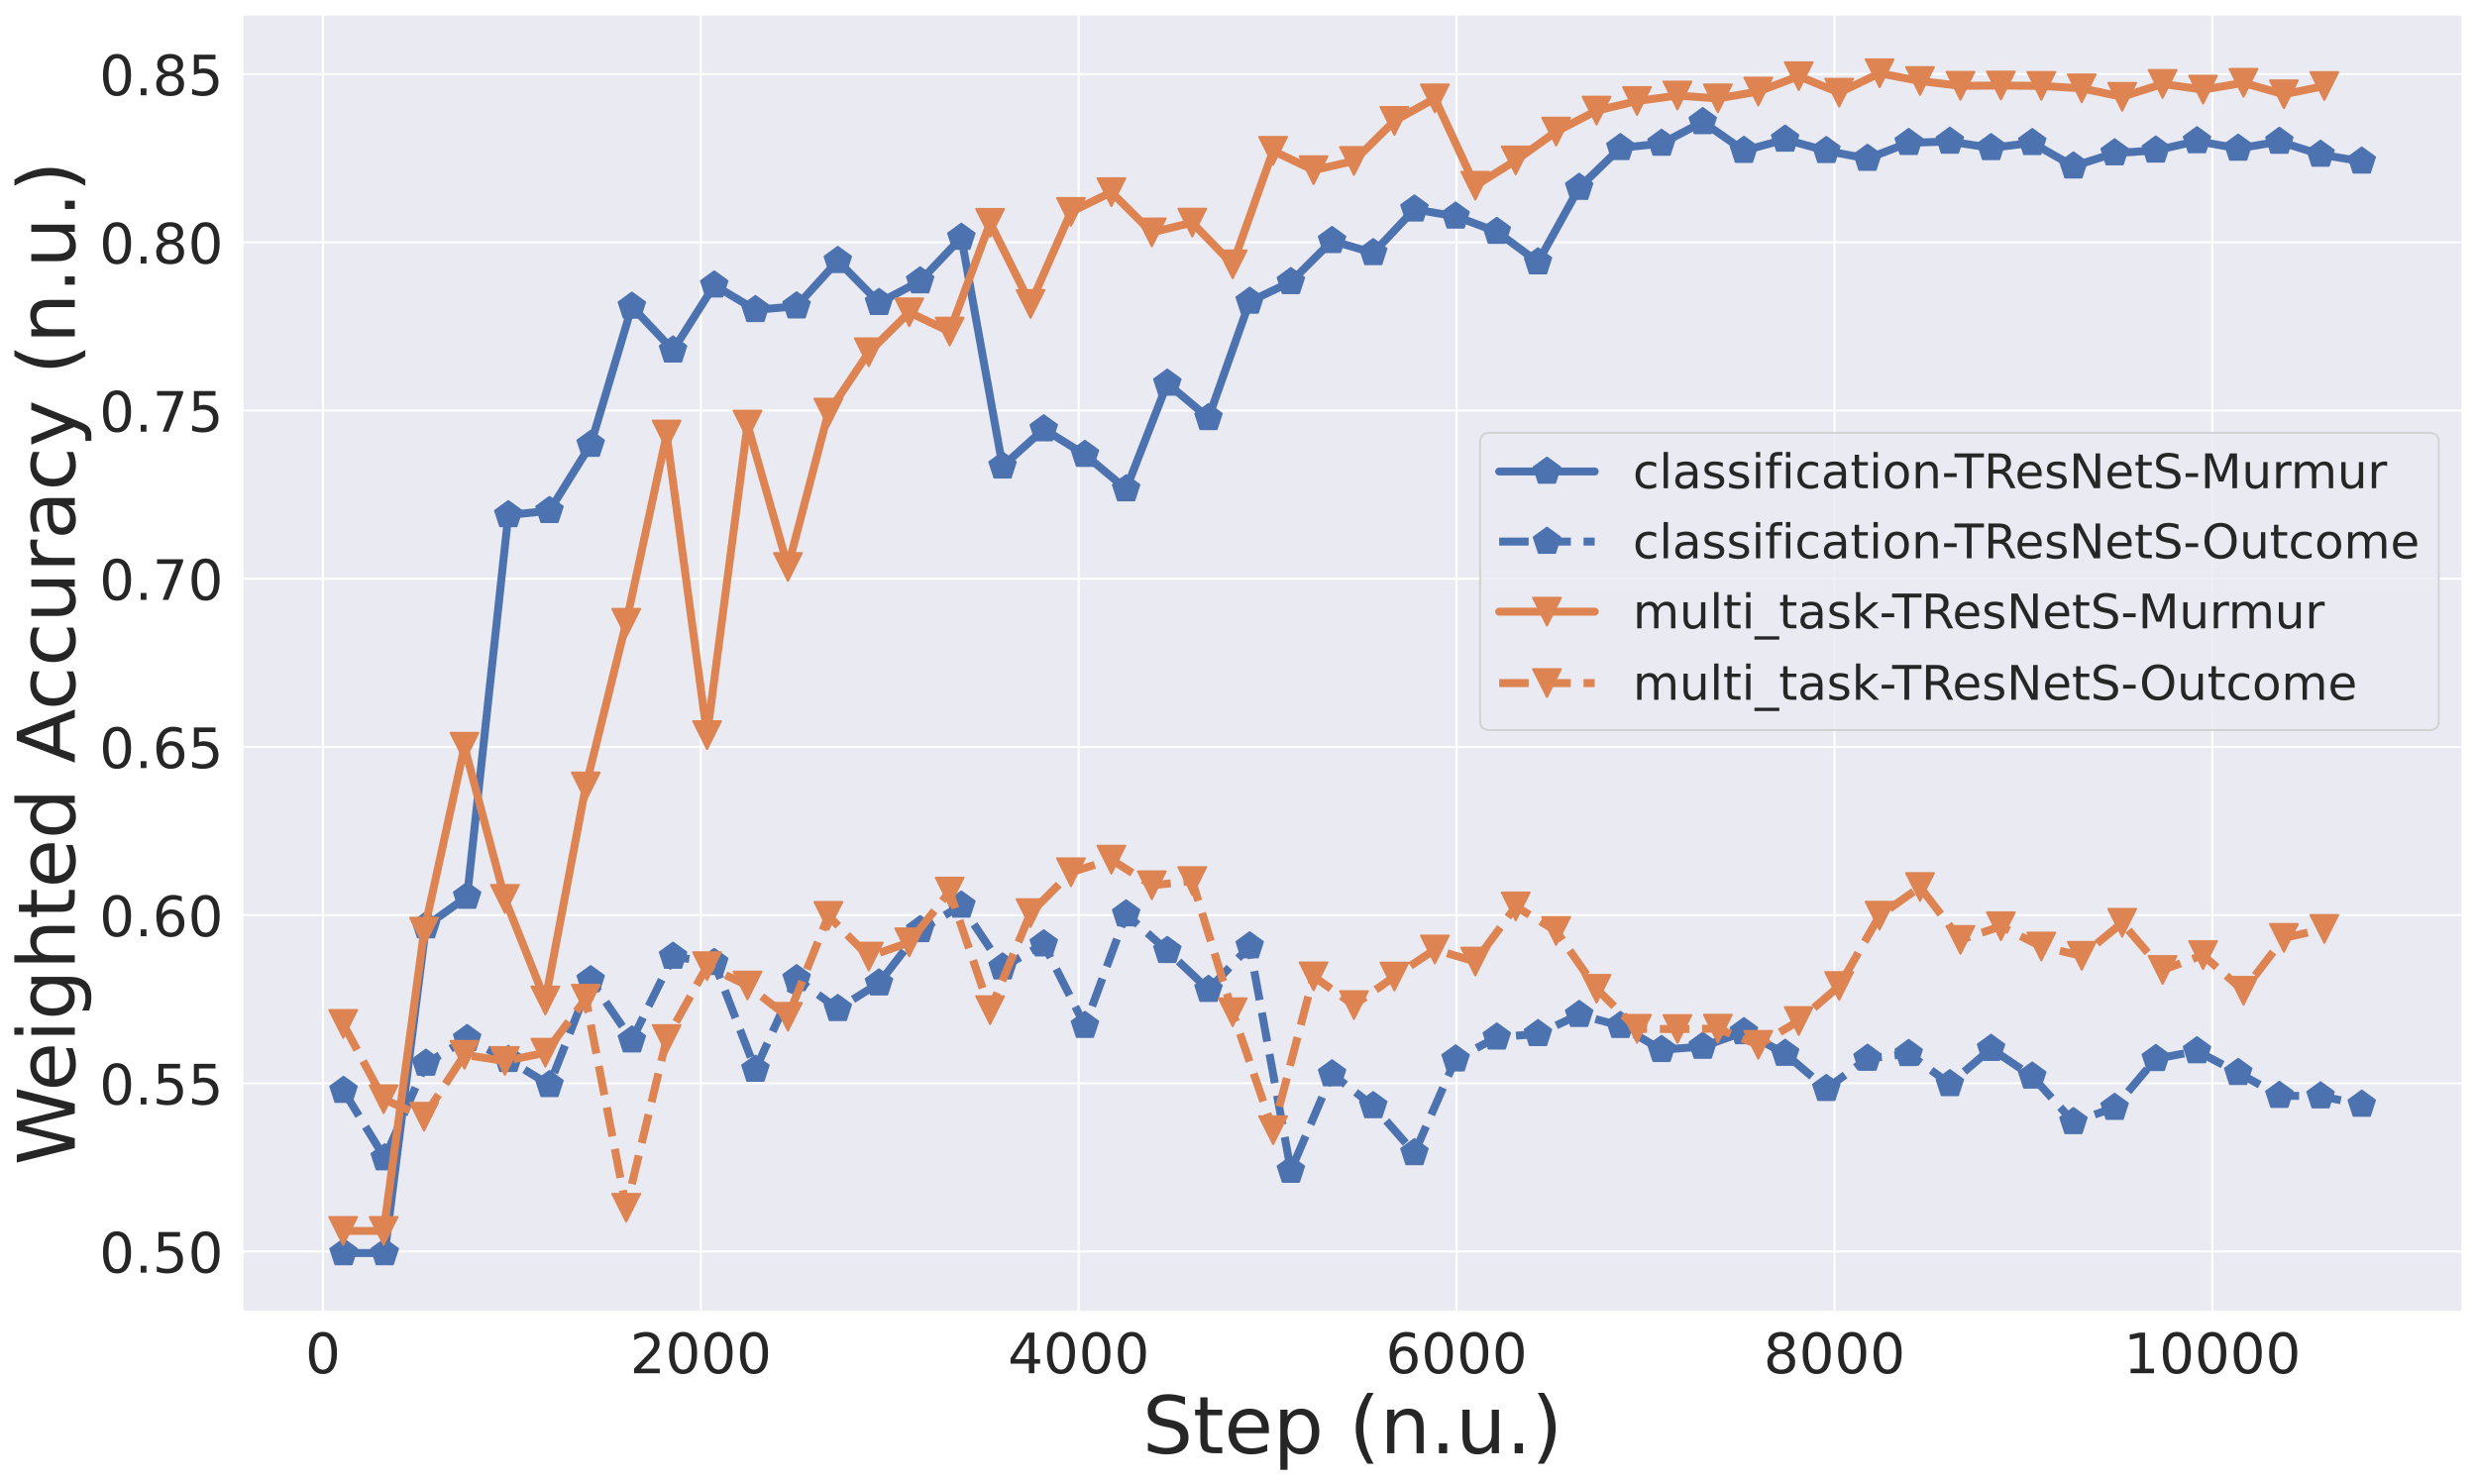 <?xml version="1.0" encoding="utf-8" standalone="no"?>
<!DOCTYPE svg PUBLIC "-//W3C//DTD SVG 1.1//EN"
  "http://www.w3.org/Graphics/SVG/1.1/DTD/svg11.dtd">
<!-- Created with matplotlib (https://matplotlib.org/) -->
<svg height="746.031pt" version="1.1" viewBox="0 0 1244.956 746.031" width="1244.956pt" xmlns="http://www.w3.org/2000/svg" xmlns:xlink="http://www.w3.org/1999/xlink">
 <defs>
  <style type="text/css">*{stroke-linecap:butt;stroke-linejoin:round;}</style>
 </defs>
 <g id="figure_1">
  <g id="patch_1">
   <path d="M 0 746.031 
L 1244.956 746.031 
L 1244.956 0 
L 0 0 
z
" style="fill:#ffffff;"/>
  </g>
  <g id="axes_1">
   <g id="patch_2">
    <path d="M 121.756 659.52 
L 1237.756 659.52 
L 1237.756 7.2 
L 121.756 7.2 
z
" style="fill:#eaeaf2;"/>
   </g>
   <g id="matplotlib.axis_1">
    <g id="xtick_1">
     <g id="line2d_1">
      <path clip-path="url(#pbafae08b69)" d="M 162.323 659.52 
L 162.323 7.2 
" style="fill:none;stroke:#ffffff;stroke-linecap:round;"/>
     </g>
     <g id="text_1">
      <!-- 0 -->
      <g style="fill:#262626;" transform="translate(153.415 690.296)scale(0.28 -0.28)">
       <defs>
        <path d="M 31.781 66.406 
Q 24.172 66.406 20.328 58.906 
Q 16.5 51.422 16.5 36.375 
Q 16.5 21.391 20.328 13.891 
Q 24.172 6.391 31.781 6.391 
Q 39.453 6.391 43.281 13.891 
Q 47.125 21.391 47.125 36.375 
Q 47.125 51.422 43.281 58.906 
Q 39.453 66.406 31.781 66.406 
z
M 31.781 74.219 
Q 44.047 74.219 50.516 64.516 
Q 56.984 54.828 56.984 36.375 
Q 56.984 17.969 50.516 8.266 
Q 44.047 -1.422 31.781 -1.422 
Q 19.531 -1.422 13.062 8.266 
Q 6.594 17.969 6.594 36.375 
Q 6.594 54.828 13.062 64.516 
Q 19.531 74.219 31.781 74.219 
z
" id="DejaVuSans-48"/>
       </defs>
       <use xlink:href="#DejaVuSans-48"/>
      </g>
     </g>
    </g>
    <g id="xtick_2">
     <g id="line2d_2">
      <path clip-path="url(#pbafae08b69)" d="M 352.242 659.52 
L 352.242 7.2 
" style="fill:none;stroke:#ffffff;stroke-linecap:round;"/>
     </g>
     <g id="text_2">
      <!-- 2000 -->
      <g style="fill:#262626;" transform="translate(316.612 690.296)scale(0.28 -0.28)">
       <defs>
        <path d="M 19.188 8.297 
L 53.609 8.297 
L 53.609 0 
L 7.328 0 
L 7.328 8.297 
Q 12.938 14.109 22.625 23.891 
Q 32.328 33.688 34.812 36.531 
Q 39.547 41.844 41.422 45.531 
Q 43.312 49.219 43.312 52.781 
Q 43.312 58.594 39.234 62.25 
Q 35.156 65.922 28.609 65.922 
Q 23.969 65.922 18.812 64.312 
Q 13.672 62.703 7.812 59.422 
L 7.812 69.391 
Q 13.766 71.781 18.938 73 
Q 24.125 74.219 28.422 74.219 
Q 39.75 74.219 46.484 68.547 
Q 53.219 62.891 53.219 53.422 
Q 53.219 48.922 51.531 44.891 
Q 49.859 40.875 45.406 35.406 
Q 44.188 33.984 37.641 27.219 
Q 31.109 20.453 19.188 8.297 
z
" id="DejaVuSans-50"/>
       </defs>
       <use xlink:href="#DejaVuSans-50"/>
       <use x="63.623" xlink:href="#DejaVuSans-48"/>
       <use x="127.246" xlink:href="#DejaVuSans-48"/>
       <use x="190.869" xlink:href="#DejaVuSans-48"/>
      </g>
     </g>
    </g>
    <g id="xtick_3">
     <g id="line2d_3">
      <path clip-path="url(#pbafae08b69)" d="M 542.16 659.52 
L 542.16 7.2 
" style="fill:none;stroke:#ffffff;stroke-linecap:round;"/>
     </g>
     <g id="text_3">
      <!-- 4000 -->
      <g style="fill:#262626;" transform="translate(506.53 690.296)scale(0.28 -0.28)">
       <defs>
        <path d="M 37.797 64.312 
L 12.891 25.391 
L 37.797 25.391 
z
M 35.203 72.906 
L 47.609 72.906 
L 47.609 25.391 
L 58.016 25.391 
L 58.016 17.188 
L 47.609 17.188 
L 47.609 0 
L 37.797 0 
L 37.797 17.188 
L 4.891 17.188 
L 4.891 26.703 
z
" id="DejaVuSans-52"/>
       </defs>
       <use xlink:href="#DejaVuSans-52"/>
       <use x="63.623" xlink:href="#DejaVuSans-48"/>
       <use x="127.246" xlink:href="#DejaVuSans-48"/>
       <use x="190.869" xlink:href="#DejaVuSans-48"/>
      </g>
     </g>
    </g>
    <g id="xtick_4">
     <g id="line2d_4">
      <path clip-path="url(#pbafae08b69)" d="M 732.079 659.52 
L 732.079 7.2 
" style="fill:none;stroke:#ffffff;stroke-linecap:round;"/>
     </g>
     <g id="text_4">
      <!-- 6000 -->
      <g style="fill:#262626;" transform="translate(696.449 690.296)scale(0.28 -0.28)">
       <defs>
        <path d="M 33.016 40.375 
Q 26.375 40.375 22.484 35.828 
Q 18.609 31.297 18.609 23.391 
Q 18.609 15.531 22.484 10.953 
Q 26.375 6.391 33.016 6.391 
Q 39.656 6.391 43.531 10.953 
Q 47.406 15.531 47.406 23.391 
Q 47.406 31.297 43.531 35.828 
Q 39.656 40.375 33.016 40.375 
z
M 52.594 71.297 
L 52.594 62.312 
Q 48.875 64.062 45.094 64.984 
Q 41.312 65.922 37.594 65.922 
Q 27.828 65.922 22.672 59.328 
Q 17.531 52.734 16.797 39.406 
Q 19.672 43.656 24.016 45.922 
Q 28.375 48.188 33.594 48.188 
Q 44.578 48.188 50.953 41.516 
Q 57.328 34.859 57.328 23.391 
Q 57.328 12.156 50.688 5.359 
Q 44.047 -1.422 33.016 -1.422 
Q 20.359 -1.422 13.672 8.266 
Q 6.984 17.969 6.984 36.375 
Q 6.984 53.656 15.188 63.938 
Q 23.391 74.219 37.203 74.219 
Q 40.922 74.219 44.703 73.484 
Q 48.484 72.75 52.594 71.297 
z
" id="DejaVuSans-54"/>
       </defs>
       <use xlink:href="#DejaVuSans-54"/>
       <use x="63.623" xlink:href="#DejaVuSans-48"/>
       <use x="127.246" xlink:href="#DejaVuSans-48"/>
       <use x="190.869" xlink:href="#DejaVuSans-48"/>
      </g>
     </g>
    </g>
    <g id="xtick_5">
     <g id="line2d_5">
      <path clip-path="url(#pbafae08b69)" d="M 921.997 659.52 
L 921.997 7.2 
" style="fill:none;stroke:#ffffff;stroke-linecap:round;"/>
     </g>
     <g id="text_5">
      <!-- 8000 -->
      <g style="fill:#262626;" transform="translate(886.367 690.296)scale(0.28 -0.28)">
       <defs>
        <path d="M 31.781 34.625 
Q 24.75 34.625 20.719 30.859 
Q 16.703 27.094 16.703 20.516 
Q 16.703 13.922 20.719 10.156 
Q 24.75 6.391 31.781 6.391 
Q 38.812 6.391 42.859 10.172 
Q 46.922 13.969 46.922 20.516 
Q 46.922 27.094 42.891 30.859 
Q 38.875 34.625 31.781 34.625 
z
M 21.922 38.812 
Q 15.578 40.375 12.031 44.719 
Q 8.5 49.078 8.5 55.328 
Q 8.5 64.062 14.719 69.141 
Q 20.953 74.219 31.781 74.219 
Q 42.672 74.219 48.875 69.141 
Q 55.078 64.062 55.078 55.328 
Q 55.078 49.078 51.531 44.719 
Q 48 40.375 41.703 38.812 
Q 48.828 37.156 52.797 32.312 
Q 56.781 27.484 56.781 20.516 
Q 56.781 9.906 50.312 4.234 
Q 43.844 -1.422 31.781 -1.422 
Q 19.734 -1.422 13.25 4.234 
Q 6.781 9.906 6.781 20.516 
Q 6.781 27.484 10.781 32.312 
Q 14.797 37.156 21.922 38.812 
z
M 18.312 54.391 
Q 18.312 48.734 21.844 45.562 
Q 25.391 42.391 31.781 42.391 
Q 38.141 42.391 41.719 45.562 
Q 45.312 48.734 45.312 54.391 
Q 45.312 60.062 41.719 63.234 
Q 38.141 66.406 31.781 66.406 
Q 25.391 66.406 21.844 63.234 
Q 18.312 60.062 18.312 54.391 
z
" id="DejaVuSans-56"/>
       </defs>
       <use xlink:href="#DejaVuSans-56"/>
       <use x="63.623" xlink:href="#DejaVuSans-48"/>
       <use x="127.246" xlink:href="#DejaVuSans-48"/>
       <use x="190.869" xlink:href="#DejaVuSans-48"/>
      </g>
     </g>
    </g>
    <g id="xtick_6">
     <g id="line2d_6">
      <path clip-path="url(#pbafae08b69)" d="M 1111.916 659.52 
L 1111.916 7.2 
" style="fill:none;stroke:#ffffff;stroke-linecap:round;"/>
     </g>
     <g id="text_6">
      <!-- 10000 -->
      <g style="fill:#262626;" transform="translate(1067.379 690.296)scale(0.28 -0.28)">
       <defs>
        <path d="M 12.406 8.297 
L 28.516 8.297 
L 28.516 63.922 
L 10.984 60.406 
L 10.984 69.391 
L 28.422 72.906 
L 38.281 72.906 
L 38.281 8.297 
L 54.391 8.297 
L 54.391 0 
L 12.406 0 
z
" id="DejaVuSans-49"/>
       </defs>
       <use xlink:href="#DejaVuSans-49"/>
       <use x="63.623" xlink:href="#DejaVuSans-48"/>
       <use x="127.246" xlink:href="#DejaVuSans-48"/>
       <use x="190.869" xlink:href="#DejaVuSans-48"/>
       <use x="254.492" xlink:href="#DejaVuSans-48"/>
      </g>
     </g>
    </g>
    <g id="text_7">
     <!-- Step (n.u.) -->
     <g style="fill:#262626;" transform="translate(574.191 730.513)scale(0.4 -0.4)">
      <defs>
       <path d="M 53.516 70.516 
L 53.516 60.891 
Q 47.906 63.578 42.922 64.891 
Q 37.938 66.219 33.297 66.219 
Q 25.25 66.219 20.875 63.094 
Q 16.5 59.969 16.5 54.203 
Q 16.5 49.359 19.406 46.891 
Q 22.312 44.438 30.422 42.922 
L 36.375 41.703 
Q 47.406 39.594 52.656 34.297 
Q 57.906 29 57.906 20.125 
Q 57.906 9.516 50.797 4.047 
Q 43.703 -1.422 29.984 -1.422 
Q 24.812 -1.422 18.969 -0.25 
Q 13.141 0.922 6.891 3.219 
L 6.891 13.375 
Q 12.891 10.016 18.656 8.297 
Q 24.422 6.594 29.984 6.594 
Q 38.422 6.594 43.016 9.906 
Q 47.609 13.234 47.609 19.391 
Q 47.609 24.75 44.312 27.781 
Q 41.016 30.812 33.5 32.328 
L 27.484 33.5 
Q 16.453 35.688 11.516 40.375 
Q 6.594 45.062 6.594 53.422 
Q 6.594 63.094 13.406 68.656 
Q 20.219 74.219 32.172 74.219 
Q 37.312 74.219 42.625 73.281 
Q 47.953 72.359 53.516 70.516 
z
" id="DejaVuSans-83"/>
       <path d="M 18.312 70.219 
L 18.312 54.688 
L 36.812 54.688 
L 36.812 47.703 
L 18.312 47.703 
L 18.312 18.016 
Q 18.312 11.328 20.141 9.422 
Q 21.969 7.516 27.594 7.516 
L 36.812 7.516 
L 36.812 0 
L 27.594 0 
Q 17.188 0 13.234 3.875 
Q 9.281 7.766 9.281 18.016 
L 9.281 47.703 
L 2.688 47.703 
L 2.688 54.688 
L 9.281 54.688 
L 9.281 70.219 
z
" id="DejaVuSans-116"/>
       <path d="M 56.203 29.594 
L 56.203 25.203 
L 14.891 25.203 
Q 15.484 15.922 20.484 11.062 
Q 25.484 6.203 34.422 6.203 
Q 39.594 6.203 44.453 7.469 
Q 49.312 8.734 54.109 11.281 
L 54.109 2.781 
Q 49.266 0.734 44.188 -0.344 
Q 39.109 -1.422 33.891 -1.422 
Q 20.797 -1.422 13.156 6.188 
Q 5.516 13.812 5.516 26.812 
Q 5.516 40.234 12.766 48.109 
Q 20.016 56 32.328 56 
Q 43.359 56 49.781 48.891 
Q 56.203 41.797 56.203 29.594 
z
M 47.219 32.234 
Q 47.125 39.594 43.094 43.984 
Q 39.062 48.391 32.422 48.391 
Q 24.906 48.391 20.391 44.141 
Q 15.875 39.891 15.188 32.172 
z
" id="DejaVuSans-101"/>
       <path d="M 18.109 8.203 
L 18.109 -20.797 
L 9.078 -20.797 
L 9.078 54.688 
L 18.109 54.688 
L 18.109 46.391 
Q 20.953 51.266 25.266 53.625 
Q 29.594 56 35.594 56 
Q 45.562 56 51.781 48.094 
Q 58.016 40.188 58.016 27.297 
Q 58.016 14.406 51.781 6.484 
Q 45.562 -1.422 35.594 -1.422 
Q 29.594 -1.422 25.266 0.953 
Q 20.953 3.328 18.109 8.203 
z
M 48.688 27.297 
Q 48.688 37.203 44.609 42.844 
Q 40.531 48.484 33.406 48.484 
Q 26.266 48.484 22.188 42.844 
Q 18.109 37.203 18.109 27.297 
Q 18.109 17.391 22.188 11.75 
Q 26.266 6.109 33.406 6.109 
Q 40.531 6.109 44.609 11.75 
Q 48.688 17.391 48.688 27.297 
z
" id="DejaVuSans-112"/>
       <path id="DejaVuSans-32"/>
       <path d="M 31 75.875 
Q 24.469 64.656 21.281 53.656 
Q 18.109 42.672 18.109 31.391 
Q 18.109 20.125 21.312 9.062 
Q 24.516 -2 31 -13.188 
L 23.188 -13.188 
Q 15.875 -1.703 12.234 9.375 
Q 8.594 20.453 8.594 31.391 
Q 8.594 42.281 12.203 53.312 
Q 15.828 64.359 23.188 75.875 
z
" id="DejaVuSans-40"/>
       <path d="M 54.891 33.016 
L 54.891 0 
L 45.906 0 
L 45.906 32.719 
Q 45.906 40.484 42.875 44.328 
Q 39.844 48.188 33.797 48.188 
Q 26.516 48.188 22.312 43.547 
Q 18.109 38.922 18.109 30.906 
L 18.109 0 
L 9.078 0 
L 9.078 54.688 
L 18.109 54.688 
L 18.109 46.188 
Q 21.344 51.125 25.703 53.562 
Q 30.078 56 35.797 56 
Q 45.219 56 50.047 50.172 
Q 54.891 44.344 54.891 33.016 
z
" id="DejaVuSans-110"/>
       <path d="M 10.688 12.406 
L 21 12.406 
L 21 0 
L 10.688 0 
z
" id="DejaVuSans-46"/>
       <path d="M 8.5 21.578 
L 8.5 54.688 
L 17.484 54.688 
L 17.484 21.922 
Q 17.484 14.156 20.5 10.266 
Q 23.531 6.391 29.594 6.391 
Q 36.859 6.391 41.078 11.031 
Q 45.312 15.672 45.312 23.688 
L 45.312 54.688 
L 54.297 54.688 
L 54.297 0 
L 45.312 0 
L 45.312 8.406 
Q 42.047 3.422 37.719 1 
Q 33.406 -1.422 27.688 -1.422 
Q 18.266 -1.422 13.375 4.438 
Q 8.5 10.297 8.5 21.578 
z
M 31.109 56 
z
" id="DejaVuSans-117"/>
       <path d="M 8.016 75.875 
L 15.828 75.875 
Q 23.141 64.359 26.781 53.312 
Q 30.422 42.281 30.422 31.391 
Q 30.422 20.453 26.781 9.375 
Q 23.141 -1.703 15.828 -13.188 
L 8.016 -13.188 
Q 14.5 -2 17.703 9.062 
Q 20.906 20.125 20.906 31.391 
Q 20.906 42.672 17.703 53.656 
Q 14.5 64.656 8.016 75.875 
z
" id="DejaVuSans-41"/>
      </defs>
      <use xlink:href="#DejaVuSans-83"/>
      <use x="63.477" xlink:href="#DejaVuSans-116"/>
      <use x="102.686" xlink:href="#DejaVuSans-101"/>
      <use x="164.209" xlink:href="#DejaVuSans-112"/>
      <use x="227.686" xlink:href="#DejaVuSans-32"/>
      <use x="259.473" xlink:href="#DejaVuSans-40"/>
      <use x="298.486" xlink:href="#DejaVuSans-110"/>
      <use x="361.865" xlink:href="#DejaVuSans-46"/>
      <use x="393.652" xlink:href="#DejaVuSans-117"/>
      <use x="457.031" xlink:href="#DejaVuSans-46"/>
      <use x="488.818" xlink:href="#DejaVuSans-41"/>
     </g>
    </g>
   </g>
   <g id="matplotlib.axis_2">
    <g id="ytick_1">
     <g id="line2d_7">
      <path clip-path="url(#pbafae08b69)" d="M 121.756 629.1 
L 1237.756 629.1 
" style="fill:none;stroke:#ffffff;stroke-linecap:round;"/>
     </g>
     <g id="text_8">
      <!-- 0.50 -->
      <g style="fill:#262626;" transform="translate(49.913 639.738)scale(0.28 -0.28)">
       <defs>
        <path d="M 10.797 72.906 
L 49.516 72.906 
L 49.516 64.594 
L 19.828 64.594 
L 19.828 46.734 
Q 21.969 47.469 24.109 47.828 
Q 26.266 48.188 28.422 48.188 
Q 40.625 48.188 47.75 41.5 
Q 54.891 34.812 54.891 23.391 
Q 54.891 11.625 47.562 5.094 
Q 40.234 -1.422 26.906 -1.422 
Q 22.312 -1.422 17.547 -0.641 
Q 12.797 0.141 7.719 1.703 
L 7.719 11.625 
Q 12.109 9.234 16.797 8.062 
Q 21.484 6.891 26.703 6.891 
Q 35.156 6.891 40.078 11.328 
Q 45.016 15.766 45.016 23.391 
Q 45.016 31 40.078 35.438 
Q 35.156 39.891 26.703 39.891 
Q 22.75 39.891 18.812 39.016 
Q 14.891 38.141 10.797 36.281 
z
" id="DejaVuSans-53"/>
       </defs>
       <use xlink:href="#DejaVuSans-48"/>
       <use x="63.623" xlink:href="#DejaVuSans-46"/>
       <use x="95.41" xlink:href="#DejaVuSans-53"/>
       <use x="159.033" xlink:href="#DejaVuSans-48"/>
      </g>
     </g>
    </g>
    <g id="ytick_2">
     <g id="line2d_8">
      <path clip-path="url(#pbafae08b69)" d="M 121.756 544.551 
L 1237.756 544.551 
" style="fill:none;stroke:#ffffff;stroke-linecap:round;"/>
     </g>
     <g id="text_9">
      <!-- 0.55 -->
      <g style="fill:#262626;" transform="translate(49.913 555.189)scale(0.28 -0.28)">
       <use xlink:href="#DejaVuSans-48"/>
       <use x="63.623" xlink:href="#DejaVuSans-46"/>
       <use x="95.41" xlink:href="#DejaVuSans-53"/>
       <use x="159.033" xlink:href="#DejaVuSans-53"/>
      </g>
     </g>
    </g>
    <g id="ytick_3">
     <g id="line2d_9">
      <path clip-path="url(#pbafae08b69)" d="M 121.756 460.002 
L 1237.756 460.002 
" style="fill:none;stroke:#ffffff;stroke-linecap:round;"/>
     </g>
     <g id="text_10">
      <!-- 0.60 -->
      <g style="fill:#262626;" transform="translate(49.913 470.64)scale(0.28 -0.28)">
       <use xlink:href="#DejaVuSans-48"/>
       <use x="63.623" xlink:href="#DejaVuSans-46"/>
       <use x="95.41" xlink:href="#DejaVuSans-54"/>
       <use x="159.033" xlink:href="#DejaVuSans-48"/>
      </g>
     </g>
    </g>
    <g id="ytick_4">
     <g id="line2d_10">
      <path clip-path="url(#pbafae08b69)" d="M 121.756 375.453 
L 1237.756 375.453 
" style="fill:none;stroke:#ffffff;stroke-linecap:round;"/>
     </g>
     <g id="text_11">
      <!-- 0.65 -->
      <g style="fill:#262626;" transform="translate(49.913 386.091)scale(0.28 -0.28)">
       <use xlink:href="#DejaVuSans-48"/>
       <use x="63.623" xlink:href="#DejaVuSans-46"/>
       <use x="95.41" xlink:href="#DejaVuSans-54"/>
       <use x="159.033" xlink:href="#DejaVuSans-53"/>
      </g>
     </g>
    </g>
    <g id="ytick_5">
     <g id="line2d_11">
      <path clip-path="url(#pbafae08b69)" d="M 121.756 290.904 
L 1237.756 290.904 
" style="fill:none;stroke:#ffffff;stroke-linecap:round;"/>
     </g>
     <g id="text_12">
      <!-- 0.70 -->
      <g style="fill:#262626;" transform="translate(49.913 301.542)scale(0.28 -0.28)">
       <defs>
        <path d="M 8.203 72.906 
L 55.078 72.906 
L 55.078 68.703 
L 28.609 0 
L 18.312 0 
L 43.219 64.594 
L 8.203 64.594 
z
" id="DejaVuSans-55"/>
       </defs>
       <use xlink:href="#DejaVuSans-48"/>
       <use x="63.623" xlink:href="#DejaVuSans-46"/>
       <use x="95.41" xlink:href="#DejaVuSans-55"/>
       <use x="159.033" xlink:href="#DejaVuSans-48"/>
      </g>
     </g>
    </g>
    <g id="ytick_6">
     <g id="line2d_12">
      <path clip-path="url(#pbafae08b69)" d="M 121.756 206.355 
L 1237.756 206.355 
" style="fill:none;stroke:#ffffff;stroke-linecap:round;"/>
     </g>
     <g id="text_13">
      <!-- 0.75 -->
      <g style="fill:#262626;" transform="translate(49.913 216.993)scale(0.28 -0.28)">
       <use xlink:href="#DejaVuSans-48"/>
       <use x="63.623" xlink:href="#DejaVuSans-46"/>
       <use x="95.41" xlink:href="#DejaVuSans-55"/>
       <use x="159.033" xlink:href="#DejaVuSans-53"/>
      </g>
     </g>
    </g>
    <g id="ytick_7">
     <g id="line2d_13">
      <path clip-path="url(#pbafae08b69)" d="M 121.756 121.806 
L 1237.756 121.806 
" style="fill:none;stroke:#ffffff;stroke-linecap:round;"/>
     </g>
     <g id="text_14">
      <!-- 0.80 -->
      <g style="fill:#262626;" transform="translate(49.913 132.444)scale(0.28 -0.28)">
       <use xlink:href="#DejaVuSans-48"/>
       <use x="63.623" xlink:href="#DejaVuSans-46"/>
       <use x="95.41" xlink:href="#DejaVuSans-56"/>
       <use x="159.033" xlink:href="#DejaVuSans-48"/>
      </g>
     </g>
    </g>
    <g id="ytick_8">
     <g id="line2d_14">
      <path clip-path="url(#pbafae08b69)" d="M 121.756 37.257 
L 1237.756 37.257 
" style="fill:none;stroke:#ffffff;stroke-linecap:round;"/>
     </g>
     <g id="text_15">
      <!-- 0.85 -->
      <g style="fill:#262626;" transform="translate(49.913 47.895)scale(0.28 -0.28)">
       <use xlink:href="#DejaVuSans-48"/>
       <use x="63.623" xlink:href="#DejaVuSans-46"/>
       <use x="95.41" xlink:href="#DejaVuSans-56"/>
       <use x="159.033" xlink:href="#DejaVuSans-53"/>
      </g>
     </g>
    </g>
    <g id="text_16">
     <!-- Weighted Accuracy (n.u.) -->
     <g style="fill:#262626;" transform="translate(37.594 585.732)rotate(-90)scale(0.4 -0.4)">
      <defs>
       <path d="M 3.328 72.906 
L 13.281 72.906 
L 28.609 11.281 
L 43.891 72.906 
L 54.984 72.906 
L 70.312 11.281 
L 85.594 72.906 
L 95.609 72.906 
L 77.297 0 
L 64.891 0 
L 49.516 63.281 
L 33.984 0 
L 21.578 0 
z
" id="DejaVuSans-87"/>
       <path d="M 9.422 54.688 
L 18.406 54.688 
L 18.406 0 
L 9.422 0 
z
M 9.422 75.984 
L 18.406 75.984 
L 18.406 64.594 
L 9.422 64.594 
z
" id="DejaVuSans-105"/>
       <path d="M 45.406 27.984 
Q 45.406 37.75 41.375 43.109 
Q 37.359 48.484 30.078 48.484 
Q 22.859 48.484 18.828 43.109 
Q 14.797 37.75 14.797 27.984 
Q 14.797 18.266 18.828 12.891 
Q 22.859 7.516 30.078 7.516 
Q 37.359 7.516 41.375 12.891 
Q 45.406 18.266 45.406 27.984 
z
M 54.391 6.781 
Q 54.391 -7.172 48.188 -13.984 
Q 42 -20.797 29.203 -20.797 
Q 24.469 -20.797 20.266 -20.094 
Q 16.062 -19.391 12.109 -17.922 
L 12.109 -9.188 
Q 16.062 -11.328 19.922 -12.344 
Q 23.781 -13.375 27.781 -13.375 
Q 36.625 -13.375 41.016 -8.766 
Q 45.406 -4.156 45.406 5.172 
L 45.406 9.625 
Q 42.625 4.781 38.281 2.391 
Q 33.938 0 27.875 0 
Q 17.828 0 11.672 7.656 
Q 5.516 15.328 5.516 27.984 
Q 5.516 40.672 11.672 48.328 
Q 17.828 56 27.875 56 
Q 33.938 56 38.281 53.609 
Q 42.625 51.219 45.406 46.391 
L 45.406 54.688 
L 54.391 54.688 
z
" id="DejaVuSans-103"/>
       <path d="M 54.891 33.016 
L 54.891 0 
L 45.906 0 
L 45.906 32.719 
Q 45.906 40.484 42.875 44.328 
Q 39.844 48.188 33.797 48.188 
Q 26.516 48.188 22.312 43.547 
Q 18.109 38.922 18.109 30.906 
L 18.109 0 
L 9.078 0 
L 9.078 75.984 
L 18.109 75.984 
L 18.109 46.188 
Q 21.344 51.125 25.703 53.562 
Q 30.078 56 35.797 56 
Q 45.219 56 50.047 50.172 
Q 54.891 44.344 54.891 33.016 
z
" id="DejaVuSans-104"/>
       <path d="M 45.406 46.391 
L 45.406 75.984 
L 54.391 75.984 
L 54.391 0 
L 45.406 0 
L 45.406 8.203 
Q 42.578 3.328 38.25 0.953 
Q 33.938 -1.422 27.875 -1.422 
Q 17.969 -1.422 11.734 6.484 
Q 5.516 14.406 5.516 27.297 
Q 5.516 40.188 11.734 48.094 
Q 17.969 56 27.875 56 
Q 33.938 56 38.25 53.625 
Q 42.578 51.266 45.406 46.391 
z
M 14.797 27.297 
Q 14.797 17.391 18.875 11.75 
Q 22.953 6.109 30.078 6.109 
Q 37.203 6.109 41.297 11.75 
Q 45.406 17.391 45.406 27.297 
Q 45.406 37.203 41.297 42.844 
Q 37.203 48.484 30.078 48.484 
Q 22.953 48.484 18.875 42.844 
Q 14.797 37.203 14.797 27.297 
z
" id="DejaVuSans-100"/>
       <path d="M 34.188 63.188 
L 20.797 26.906 
L 47.609 26.906 
z
M 28.609 72.906 
L 39.797 72.906 
L 67.578 0 
L 57.328 0 
L 50.688 18.703 
L 17.828 18.703 
L 11.188 0 
L 0.781 0 
z
" id="DejaVuSans-65"/>
       <path d="M 48.781 52.594 
L 48.781 44.188 
Q 44.969 46.297 41.141 47.344 
Q 37.312 48.391 33.406 48.391 
Q 24.656 48.391 19.812 42.844 
Q 14.984 37.312 14.984 27.297 
Q 14.984 17.281 19.812 11.734 
Q 24.656 6.203 33.406 6.203 
Q 37.312 6.203 41.141 7.25 
Q 44.969 8.297 48.781 10.406 
L 48.781 2.094 
Q 45.016 0.344 40.984 -0.531 
Q 36.969 -1.422 32.422 -1.422 
Q 20.062 -1.422 12.781 6.344 
Q 5.516 14.109 5.516 27.297 
Q 5.516 40.672 12.859 48.328 
Q 20.219 56 33.016 56 
Q 37.156 56 41.109 55.141 
Q 45.062 54.297 48.781 52.594 
z
" id="DejaVuSans-99"/>
       <path d="M 41.109 46.297 
Q 39.594 47.172 37.812 47.578 
Q 36.031 48 33.891 48 
Q 26.266 48 22.188 43.047 
Q 18.109 38.094 18.109 28.812 
L 18.109 0 
L 9.078 0 
L 9.078 54.688 
L 18.109 54.688 
L 18.109 46.188 
Q 20.953 51.172 25.484 53.578 
Q 30.031 56 36.531 56 
Q 37.453 56 38.578 55.875 
Q 39.703 55.766 41.062 55.516 
z
" id="DejaVuSans-114"/>
       <path d="M 34.281 27.484 
Q 23.391 27.484 19.188 25 
Q 14.984 22.516 14.984 16.5 
Q 14.984 11.719 18.141 8.906 
Q 21.297 6.109 26.703 6.109 
Q 34.188 6.109 38.703 11.406 
Q 43.219 16.703 43.219 25.484 
L 43.219 27.484 
z
M 52.203 31.203 
L 52.203 0 
L 43.219 0 
L 43.219 8.297 
Q 40.141 3.328 35.547 0.953 
Q 30.953 -1.422 24.312 -1.422 
Q 15.922 -1.422 10.953 3.297 
Q 6 8.016 6 15.922 
Q 6 25.141 12.172 29.828 
Q 18.359 34.516 30.609 34.516 
L 43.219 34.516 
L 43.219 35.406 
Q 43.219 41.609 39.141 45 
Q 35.062 48.391 27.688 48.391 
Q 23 48.391 18.547 47.266 
Q 14.109 46.141 10.016 43.891 
L 10.016 52.203 
Q 14.938 54.109 19.578 55.047 
Q 24.219 56 28.609 56 
Q 40.484 56 46.344 49.844 
Q 52.203 43.703 52.203 31.203 
z
" id="DejaVuSans-97"/>
       <path d="M 32.172 -5.078 
Q 28.375 -14.844 24.75 -17.812 
Q 21.141 -20.797 15.094 -20.797 
L 7.906 -20.797 
L 7.906 -13.281 
L 13.188 -13.281 
Q 16.891 -13.281 18.938 -11.516 
Q 21 -9.766 23.484 -3.219 
L 25.094 0.875 
L 2.984 54.688 
L 12.5 54.688 
L 29.594 11.922 
L 46.688 54.688 
L 56.203 54.688 
z
" id="DejaVuSans-121"/>
      </defs>
      <use xlink:href="#DejaVuSans-87"/>
      <use x="93.002" xlink:href="#DejaVuSans-101"/>
      <use x="154.525" xlink:href="#DejaVuSans-105"/>
      <use x="182.309" xlink:href="#DejaVuSans-103"/>
      <use x="245.785" xlink:href="#DejaVuSans-104"/>
      <use x="309.164" xlink:href="#DejaVuSans-116"/>
      <use x="348.373" xlink:href="#DejaVuSans-101"/>
      <use x="409.896" xlink:href="#DejaVuSans-100"/>
      <use x="473.373" xlink:href="#DejaVuSans-32"/>
      <use x="505.16" xlink:href="#DejaVuSans-65"/>
      <use x="571.818" xlink:href="#DejaVuSans-99"/>
      <use x="626.799" xlink:href="#DejaVuSans-99"/>
      <use x="681.779" xlink:href="#DejaVuSans-117"/>
      <use x="745.158" xlink:href="#DejaVuSans-114"/>
      <use x="786.271" xlink:href="#DejaVuSans-97"/>
      <use x="847.551" xlink:href="#DejaVuSans-99"/>
      <use x="902.531" xlink:href="#DejaVuSans-121"/>
      <use x="961.711" xlink:href="#DejaVuSans-32"/>
      <use x="993.498" xlink:href="#DejaVuSans-40"/>
      <use x="1032.512" xlink:href="#DejaVuSans-110"/>
      <use x="1095.891" xlink:href="#DejaVuSans-46"/>
      <use x="1127.678" xlink:href="#DejaVuSans-117"/>
      <use x="1191.057" xlink:href="#DejaVuSans-46"/>
      <use x="1222.844" xlink:href="#DejaVuSans-41"/>
     </g>
    </g>
   </g>
   <g id="line2d_15">
    <path clip-path="url(#pbafae08b69)" d="M 172.673 629.869 
L 193.375 629.869 
L 214.076 465.541 
L 234.777 450.696 
L 255.478 258.867 
L 276.179 256.771 
L 296.88 223.52 
L 317.581 154.066 
L 338.283 176.083 
L 358.984 143.389 
L 379.685 155.745 
L 400.386 153.916 
L 421.087 131.101 
L 441.788 152.183 
L 462.489 141.309 
L 483.19 119.423 
L 503.892 234.39 
L 524.593 215.709 
L 545.294 228.556 
L 565.995 245.859 
L 586.696 192.758 
L 607.397 210.076 
L 628.098 151.565 
L 648.8 141.702 
L 669.501 121.041 
L 690.202 127.144 
L 710.903 105.215 
L 731.604 108.768 
L 752.305 116.448 
L 773.006 131.768 
L 793.707 94.324 
L 814.409 74.32 
L 835.11 72.166 
L 855.811 61.296 
L 876.512 75.724 
L 897.213 70.086 
L 917.914 75.811 
L 938.615 79.719 
L 959.317 71.77 
L 980.018 71.125 
L 1000.719 74.339 
L 1021.42 71.803 
L 1042.121 83.569 
L 1062.822 76.972 
L 1083.523 75.582 
L 1104.224 70.897 
L 1124.926 74.626 
L 1145.627 71.168 
L 1166.328 77.678 
L 1187.029 81.129 
" style="fill:none;stroke:#4c72b0;stroke-linecap:round;stroke-width:4;"/>
    <defs>
     <path d="M 0 -7 
L -6.657 -2.163 
L -4.114 5.663 
L 4.114 5.663 
L 6.657 -2.163 
z
" id="m2923837997" style="stroke:#4c72b0;stroke-linejoin:miter;"/>
    </defs>
    <g clip-path="url(#pbafae08b69)">
     <use style="fill:#4c72b0;stroke:#4c72b0;stroke-linejoin:miter;" x="172.673" xlink:href="#m2923837997" y="629.869"/>
     <use style="fill:#4c72b0;stroke:#4c72b0;stroke-linejoin:miter;" x="193.375" xlink:href="#m2923837997" y="629.869"/>
     <use style="fill:#4c72b0;stroke:#4c72b0;stroke-linejoin:miter;" x="214.076" xlink:href="#m2923837997" y="465.541"/>
     <use style="fill:#4c72b0;stroke:#4c72b0;stroke-linejoin:miter;" x="234.777" xlink:href="#m2923837997" y="450.696"/>
     <use style="fill:#4c72b0;stroke:#4c72b0;stroke-linejoin:miter;" x="255.478" xlink:href="#m2923837997" y="258.867"/>
     <use style="fill:#4c72b0;stroke:#4c72b0;stroke-linejoin:miter;" x="276.179" xlink:href="#m2923837997" y="256.771"/>
     <use style="fill:#4c72b0;stroke:#4c72b0;stroke-linejoin:miter;" x="296.88" xlink:href="#m2923837997" y="223.52"/>
     <use style="fill:#4c72b0;stroke:#4c72b0;stroke-linejoin:miter;" x="317.581" xlink:href="#m2923837997" y="154.066"/>
     <use style="fill:#4c72b0;stroke:#4c72b0;stroke-linejoin:miter;" x="338.283" xlink:href="#m2923837997" y="176.083"/>
     <use style="fill:#4c72b0;stroke:#4c72b0;stroke-linejoin:miter;" x="358.984" xlink:href="#m2923837997" y="143.389"/>
     <use style="fill:#4c72b0;stroke:#4c72b0;stroke-linejoin:miter;" x="379.685" xlink:href="#m2923837997" y="155.745"/>
     <use style="fill:#4c72b0;stroke:#4c72b0;stroke-linejoin:miter;" x="400.386" xlink:href="#m2923837997" y="153.916"/>
     <use style="fill:#4c72b0;stroke:#4c72b0;stroke-linejoin:miter;" x="421.087" xlink:href="#m2923837997" y="131.101"/>
     <use style="fill:#4c72b0;stroke:#4c72b0;stroke-linejoin:miter;" x="441.788" xlink:href="#m2923837997" y="152.183"/>
     <use style="fill:#4c72b0;stroke:#4c72b0;stroke-linejoin:miter;" x="462.489" xlink:href="#m2923837997" y="141.309"/>
     <use style="fill:#4c72b0;stroke:#4c72b0;stroke-linejoin:miter;" x="483.19" xlink:href="#m2923837997" y="119.423"/>
     <use style="fill:#4c72b0;stroke:#4c72b0;stroke-linejoin:miter;" x="503.892" xlink:href="#m2923837997" y="234.39"/>
     <use style="fill:#4c72b0;stroke:#4c72b0;stroke-linejoin:miter;" x="524.593" xlink:href="#m2923837997" y="215.709"/>
     <use style="fill:#4c72b0;stroke:#4c72b0;stroke-linejoin:miter;" x="545.294" xlink:href="#m2923837997" y="228.556"/>
     <use style="fill:#4c72b0;stroke:#4c72b0;stroke-linejoin:miter;" x="565.995" xlink:href="#m2923837997" y="245.859"/>
     <use style="fill:#4c72b0;stroke:#4c72b0;stroke-linejoin:miter;" x="586.696" xlink:href="#m2923837997" y="192.758"/>
     <use style="fill:#4c72b0;stroke:#4c72b0;stroke-linejoin:miter;" x="607.397" xlink:href="#m2923837997" y="210.076"/>
     <use style="fill:#4c72b0;stroke:#4c72b0;stroke-linejoin:miter;" x="628.098" xlink:href="#m2923837997" y="151.565"/>
     <use style="fill:#4c72b0;stroke:#4c72b0;stroke-linejoin:miter;" x="648.8" xlink:href="#m2923837997" y="141.702"/>
     <use style="fill:#4c72b0;stroke:#4c72b0;stroke-linejoin:miter;" x="669.501" xlink:href="#m2923837997" y="121.041"/>
     <use style="fill:#4c72b0;stroke:#4c72b0;stroke-linejoin:miter;" x="690.202" xlink:href="#m2923837997" y="127.144"/>
     <use style="fill:#4c72b0;stroke:#4c72b0;stroke-linejoin:miter;" x="710.903" xlink:href="#m2923837997" y="105.215"/>
     <use style="fill:#4c72b0;stroke:#4c72b0;stroke-linejoin:miter;" x="731.604" xlink:href="#m2923837997" y="108.768"/>
     <use style="fill:#4c72b0;stroke:#4c72b0;stroke-linejoin:miter;" x="752.305" xlink:href="#m2923837997" y="116.448"/>
     <use style="fill:#4c72b0;stroke:#4c72b0;stroke-linejoin:miter;" x="773.006" xlink:href="#m2923837997" y="131.768"/>
     <use style="fill:#4c72b0;stroke:#4c72b0;stroke-linejoin:miter;" x="793.707" xlink:href="#m2923837997" y="94.324"/>
     <use style="fill:#4c72b0;stroke:#4c72b0;stroke-linejoin:miter;" x="814.409" xlink:href="#m2923837997" y="74.32"/>
     <use style="fill:#4c72b0;stroke:#4c72b0;stroke-linejoin:miter;" x="835.11" xlink:href="#m2923837997" y="72.166"/>
     <use style="fill:#4c72b0;stroke:#4c72b0;stroke-linejoin:miter;" x="855.811" xlink:href="#m2923837997" y="61.296"/>
     <use style="fill:#4c72b0;stroke:#4c72b0;stroke-linejoin:miter;" x="876.512" xlink:href="#m2923837997" y="75.724"/>
     <use style="fill:#4c72b0;stroke:#4c72b0;stroke-linejoin:miter;" x="897.213" xlink:href="#m2923837997" y="70.086"/>
     <use style="fill:#4c72b0;stroke:#4c72b0;stroke-linejoin:miter;" x="917.914" xlink:href="#m2923837997" y="75.811"/>
     <use style="fill:#4c72b0;stroke:#4c72b0;stroke-linejoin:miter;" x="938.615" xlink:href="#m2923837997" y="79.719"/>
     <use style="fill:#4c72b0;stroke:#4c72b0;stroke-linejoin:miter;" x="959.317" xlink:href="#m2923837997" y="71.77"/>
     <use style="fill:#4c72b0;stroke:#4c72b0;stroke-linejoin:miter;" x="980.018" xlink:href="#m2923837997" y="71.125"/>
     <use style="fill:#4c72b0;stroke:#4c72b0;stroke-linejoin:miter;" x="1000.719" xlink:href="#m2923837997" y="74.339"/>
     <use style="fill:#4c72b0;stroke:#4c72b0;stroke-linejoin:miter;" x="1021.42" xlink:href="#m2923837997" y="71.803"/>
     <use style="fill:#4c72b0;stroke:#4c72b0;stroke-linejoin:miter;" x="1042.121" xlink:href="#m2923837997" y="83.569"/>
     <use style="fill:#4c72b0;stroke:#4c72b0;stroke-linejoin:miter;" x="1062.822" xlink:href="#m2923837997" y="76.972"/>
     <use style="fill:#4c72b0;stroke:#4c72b0;stroke-linejoin:miter;" x="1083.523" xlink:href="#m2923837997" y="75.582"/>
     <use style="fill:#4c72b0;stroke:#4c72b0;stroke-linejoin:miter;" x="1104.224" xlink:href="#m2923837997" y="70.897"/>
     <use style="fill:#4c72b0;stroke:#4c72b0;stroke-linejoin:miter;" x="1124.926" xlink:href="#m2923837997" y="74.626"/>
     <use style="fill:#4c72b0;stroke:#4c72b0;stroke-linejoin:miter;" x="1145.627" xlink:href="#m2923837997" y="71.168"/>
     <use style="fill:#4c72b0;stroke:#4c72b0;stroke-linejoin:miter;" x="1166.328" xlink:href="#m2923837997" y="77.678"/>
     <use style="fill:#4c72b0;stroke:#4c72b0;stroke-linejoin:miter;" x="1187.029" xlink:href="#m2923837997" y="81.129"/>
    </g>
   </g>
   <g id="line2d_16">
    <path clip-path="url(#pbafae08b69)" d="M 172.673 548.271 
L 193.375 582.142 
L 214.076 534.6 
L 234.777 522.206 
L 255.478 532.73 
L 276.179 545.345 
L 296.88 492.614 
L 317.581 522.898 
L 338.283 480.838 
L 358.984 483.966 
L 379.685 537.644 
L 400.386 492.099 
L 421.087 507.111 
L 441.788 494.246 
L 462.489 467.444 
L 483.19 455.127 
L 503.892 486.206 
L 524.593 474.608 
L 545.294 515.594 
L 565.995 459.528 
L 586.696 477.937 
L 607.397 497.497 
L 628.098 475.594 
L 648.8 588.412 
L 669.501 539.936 
L 690.202 555.945 
L 710.903 579.568 
L 731.604 532.441 
L 752.305 521.429 
L 773.006 519.723 
L 793.707 510.076 
L 814.409 515.636 
L 835.11 527.696 
L 855.811 526.084 
L 876.512 518.73 
L 897.213 529.631 
L 917.914 547.309 
L 938.615 532.118 
L 959.317 529.729 
L 980.018 544.881 
L 1000.719 527.139 
L 1021.42 541.074 
L 1042.121 563.95 
L 1062.822 556.79 
L 1083.523 532.247 
L 1104.224 528.339 
L 1124.926 539.248 
L 1145.627 550.771 
L 1166.328 551.019 
L 1187.029 555.214 
" style="fill:none;stroke:#4c72b0;stroke-dasharray:14.8,6.4;stroke-dashoffset:0;stroke-width:4;"/>
    <g clip-path="url(#pbafae08b69)">
     <use style="fill:#4c72b0;stroke:#4c72b0;stroke-linejoin:miter;" x="172.673" xlink:href="#m2923837997" y="548.271"/>
     <use style="fill:#4c72b0;stroke:#4c72b0;stroke-linejoin:miter;" x="193.375" xlink:href="#m2923837997" y="582.142"/>
     <use style="fill:#4c72b0;stroke:#4c72b0;stroke-linejoin:miter;" x="214.076" xlink:href="#m2923837997" y="534.6"/>
     <use style="fill:#4c72b0;stroke:#4c72b0;stroke-linejoin:miter;" x="234.777" xlink:href="#m2923837997" y="522.206"/>
     <use style="fill:#4c72b0;stroke:#4c72b0;stroke-linejoin:miter;" x="255.478" xlink:href="#m2923837997" y="532.73"/>
     <use style="fill:#4c72b0;stroke:#4c72b0;stroke-linejoin:miter;" x="276.179" xlink:href="#m2923837997" y="545.345"/>
     <use style="fill:#4c72b0;stroke:#4c72b0;stroke-linejoin:miter;" x="296.88" xlink:href="#m2923837997" y="492.614"/>
     <use style="fill:#4c72b0;stroke:#4c72b0;stroke-linejoin:miter;" x="317.581" xlink:href="#m2923837997" y="522.898"/>
     <use style="fill:#4c72b0;stroke:#4c72b0;stroke-linejoin:miter;" x="338.283" xlink:href="#m2923837997" y="480.838"/>
     <use style="fill:#4c72b0;stroke:#4c72b0;stroke-linejoin:miter;" x="358.984" xlink:href="#m2923837997" y="483.966"/>
     <use style="fill:#4c72b0;stroke:#4c72b0;stroke-linejoin:miter;" x="379.685" xlink:href="#m2923837997" y="537.644"/>
     <use style="fill:#4c72b0;stroke:#4c72b0;stroke-linejoin:miter;" x="400.386" xlink:href="#m2923837997" y="492.099"/>
     <use style="fill:#4c72b0;stroke:#4c72b0;stroke-linejoin:miter;" x="421.087" xlink:href="#m2923837997" y="507.111"/>
     <use style="fill:#4c72b0;stroke:#4c72b0;stroke-linejoin:miter;" x="441.788" xlink:href="#m2923837997" y="494.246"/>
     <use style="fill:#4c72b0;stroke:#4c72b0;stroke-linejoin:miter;" x="462.489" xlink:href="#m2923837997" y="467.444"/>
     <use style="fill:#4c72b0;stroke:#4c72b0;stroke-linejoin:miter;" x="483.19" xlink:href="#m2923837997" y="455.127"/>
     <use style="fill:#4c72b0;stroke:#4c72b0;stroke-linejoin:miter;" x="503.892" xlink:href="#m2923837997" y="486.206"/>
     <use style="fill:#4c72b0;stroke:#4c72b0;stroke-linejoin:miter;" x="524.593" xlink:href="#m2923837997" y="474.608"/>
     <use style="fill:#4c72b0;stroke:#4c72b0;stroke-linejoin:miter;" x="545.294" xlink:href="#m2923837997" y="515.594"/>
     <use style="fill:#4c72b0;stroke:#4c72b0;stroke-linejoin:miter;" x="565.995" xlink:href="#m2923837997" y="459.528"/>
     <use style="fill:#4c72b0;stroke:#4c72b0;stroke-linejoin:miter;" x="586.696" xlink:href="#m2923837997" y="477.937"/>
     <use style="fill:#4c72b0;stroke:#4c72b0;stroke-linejoin:miter;" x="607.397" xlink:href="#m2923837997" y="497.497"/>
     <use style="fill:#4c72b0;stroke:#4c72b0;stroke-linejoin:miter;" x="628.098" xlink:href="#m2923837997" y="475.594"/>
     <use style="fill:#4c72b0;stroke:#4c72b0;stroke-linejoin:miter;" x="648.8" xlink:href="#m2923837997" y="588.412"/>
     <use style="fill:#4c72b0;stroke:#4c72b0;stroke-linejoin:miter;" x="669.501" xlink:href="#m2923837997" y="539.936"/>
     <use style="fill:#4c72b0;stroke:#4c72b0;stroke-linejoin:miter;" x="690.202" xlink:href="#m2923837997" y="555.945"/>
     <use style="fill:#4c72b0;stroke:#4c72b0;stroke-linejoin:miter;" x="710.903" xlink:href="#m2923837997" y="579.568"/>
     <use style="fill:#4c72b0;stroke:#4c72b0;stroke-linejoin:miter;" x="731.604" xlink:href="#m2923837997" y="532.441"/>
     <use style="fill:#4c72b0;stroke:#4c72b0;stroke-linejoin:miter;" x="752.305" xlink:href="#m2923837997" y="521.429"/>
     <use style="fill:#4c72b0;stroke:#4c72b0;stroke-linejoin:miter;" x="773.006" xlink:href="#m2923837997" y="519.723"/>
     <use style="fill:#4c72b0;stroke:#4c72b0;stroke-linejoin:miter;" x="793.707" xlink:href="#m2923837997" y="510.076"/>
     <use style="fill:#4c72b0;stroke:#4c72b0;stroke-linejoin:miter;" x="814.409" xlink:href="#m2923837997" y="515.636"/>
     <use style="fill:#4c72b0;stroke:#4c72b0;stroke-linejoin:miter;" x="835.11" xlink:href="#m2923837997" y="527.696"/>
     <use style="fill:#4c72b0;stroke:#4c72b0;stroke-linejoin:miter;" x="855.811" xlink:href="#m2923837997" y="526.084"/>
     <use style="fill:#4c72b0;stroke:#4c72b0;stroke-linejoin:miter;" x="876.512" xlink:href="#m2923837997" y="518.73"/>
     <use style="fill:#4c72b0;stroke:#4c72b0;stroke-linejoin:miter;" x="897.213" xlink:href="#m2923837997" y="529.631"/>
     <use style="fill:#4c72b0;stroke:#4c72b0;stroke-linejoin:miter;" x="917.914" xlink:href="#m2923837997" y="547.309"/>
     <use style="fill:#4c72b0;stroke:#4c72b0;stroke-linejoin:miter;" x="938.615" xlink:href="#m2923837997" y="532.118"/>
     <use style="fill:#4c72b0;stroke:#4c72b0;stroke-linejoin:miter;" x="959.317" xlink:href="#m2923837997" y="529.729"/>
     <use style="fill:#4c72b0;stroke:#4c72b0;stroke-linejoin:miter;" x="980.018" xlink:href="#m2923837997" y="544.881"/>
     <use style="fill:#4c72b0;stroke:#4c72b0;stroke-linejoin:miter;" x="1000.719" xlink:href="#m2923837997" y="527.139"/>
     <use style="fill:#4c72b0;stroke:#4c72b0;stroke-linejoin:miter;" x="1021.42" xlink:href="#m2923837997" y="541.074"/>
     <use style="fill:#4c72b0;stroke:#4c72b0;stroke-linejoin:miter;" x="1042.121" xlink:href="#m2923837997" y="563.95"/>
     <use style="fill:#4c72b0;stroke:#4c72b0;stroke-linejoin:miter;" x="1062.822" xlink:href="#m2923837997" y="556.79"/>
     <use style="fill:#4c72b0;stroke:#4c72b0;stroke-linejoin:miter;" x="1083.523" xlink:href="#m2923837997" y="532.247"/>
     <use style="fill:#4c72b0;stroke:#4c72b0;stroke-linejoin:miter;" x="1104.224" xlink:href="#m2923837997" y="528.339"/>
     <use style="fill:#4c72b0;stroke:#4c72b0;stroke-linejoin:miter;" x="1124.926" xlink:href="#m2923837997" y="539.248"/>
     <use style="fill:#4c72b0;stroke:#4c72b0;stroke-linejoin:miter;" x="1145.627" xlink:href="#m2923837997" y="550.771"/>
     <use style="fill:#4c72b0;stroke:#4c72b0;stroke-linejoin:miter;" x="1166.328" xlink:href="#m2923837997" y="551.019"/>
     <use style="fill:#4c72b0;stroke:#4c72b0;stroke-linejoin:miter;" x="1187.029" xlink:href="#m2923837997" y="555.214"/>
    </g>
   </g>
   <g id="line2d_17">
    <path clip-path="url(#pbafae08b69)" d="M 172.484 618.76 
L 192.805 618.76 
L 213.126 468.337 
L 233.447 375.371 
L 253.769 451.856 
L 274.09 502.934 
L 294.411 395.334 
L 314.733 313.075 
L 335.054 218.431 
L 355.375 369.524 
L 375.696 213.428 
L 396.018 285.003 
L 416.339 207.435 
L 436.66 177.092 
L 456.982 157.006 
L 477.303 166.7 
L 497.624 112.032 
L 517.946 152.801 
L 538.267 106.519 
L 558.588 96.603 
L 578.909 116.831 
L 599.231 111.896 
L 619.552 132.899 
L 639.873 75.811 
L 660.195 85.548 
L 680.516 80.908 
L 700.837 60.785 
L 721.159 49.469 
L 741.48 93.372 
L 761.801 80.671 
L 782.122 66.172 
L 802.444 55.608 
L 822.765 50.786 
L 843.086 48.033 
L 863.408 49.459 
L 883.729 46.028 
L 904.05 38.302 
L 924.371 46.592 
L 944.693 36.851 
L 965.014 40.725 
L 985.335 43.138 
L 1005.657 42.988 
L 1025.978 43.189 
L 1046.299 44.407 
L 1066.621 48.663 
L 1086.942 42.178 
L 1107.263 45.061 
L 1127.584 41.644 
L 1147.906 47.414 
L 1168.227 43.255 
" style="fill:none;stroke:#dd8452;stroke-linecap:round;stroke-width:4;"/>
    <defs>
     <path d="M -0 7 
L 7 -7 
L -7 -7 
z
" id="m13d4088810" style="stroke:#dd8452;stroke-linejoin:miter;"/>
    </defs>
    <g clip-path="url(#pbafae08b69)">
     <use style="fill:#dd8452;stroke:#dd8452;stroke-linejoin:miter;" x="172.484" xlink:href="#m13d4088810" y="618.76"/>
     <use style="fill:#dd8452;stroke:#dd8452;stroke-linejoin:miter;" x="192.805" xlink:href="#m13d4088810" y="618.76"/>
     <use style="fill:#dd8452;stroke:#dd8452;stroke-linejoin:miter;" x="213.126" xlink:href="#m13d4088810" y="468.337"/>
     <use style="fill:#dd8452;stroke:#dd8452;stroke-linejoin:miter;" x="233.447" xlink:href="#m13d4088810" y="375.371"/>
     <use style="fill:#dd8452;stroke:#dd8452;stroke-linejoin:miter;" x="253.769" xlink:href="#m13d4088810" y="451.856"/>
     <use style="fill:#dd8452;stroke:#dd8452;stroke-linejoin:miter;" x="274.09" xlink:href="#m13d4088810" y="502.934"/>
     <use style="fill:#dd8452;stroke:#dd8452;stroke-linejoin:miter;" x="294.411" xlink:href="#m13d4088810" y="395.334"/>
     <use style="fill:#dd8452;stroke:#dd8452;stroke-linejoin:miter;" x="314.733" xlink:href="#m13d4088810" y="313.075"/>
     <use style="fill:#dd8452;stroke:#dd8452;stroke-linejoin:miter;" x="335.054" xlink:href="#m13d4088810" y="218.431"/>
     <use style="fill:#dd8452;stroke:#dd8452;stroke-linejoin:miter;" x="355.375" xlink:href="#m13d4088810" y="369.524"/>
     <use style="fill:#dd8452;stroke:#dd8452;stroke-linejoin:miter;" x="375.696" xlink:href="#m13d4088810" y="213.428"/>
     <use style="fill:#dd8452;stroke:#dd8452;stroke-linejoin:miter;" x="396.018" xlink:href="#m13d4088810" y="285.003"/>
     <use style="fill:#dd8452;stroke:#dd8452;stroke-linejoin:miter;" x="416.339" xlink:href="#m13d4088810" y="207.435"/>
     <use style="fill:#dd8452;stroke:#dd8452;stroke-linejoin:miter;" x="436.66" xlink:href="#m13d4088810" y="177.092"/>
     <use style="fill:#dd8452;stroke:#dd8452;stroke-linejoin:miter;" x="456.982" xlink:href="#m13d4088810" y="157.006"/>
     <use style="fill:#dd8452;stroke:#dd8452;stroke-linejoin:miter;" x="477.303" xlink:href="#m13d4088810" y="166.7"/>
     <use style="fill:#dd8452;stroke:#dd8452;stroke-linejoin:miter;" x="497.624" xlink:href="#m13d4088810" y="112.032"/>
     <use style="fill:#dd8452;stroke:#dd8452;stroke-linejoin:miter;" x="517.946" xlink:href="#m13d4088810" y="152.801"/>
     <use style="fill:#dd8452;stroke:#dd8452;stroke-linejoin:miter;" x="538.267" xlink:href="#m13d4088810" y="106.519"/>
     <use style="fill:#dd8452;stroke:#dd8452;stroke-linejoin:miter;" x="558.588" xlink:href="#m13d4088810" y="96.603"/>
     <use style="fill:#dd8452;stroke:#dd8452;stroke-linejoin:miter;" x="578.909" xlink:href="#m13d4088810" y="116.831"/>
     <use style="fill:#dd8452;stroke:#dd8452;stroke-linejoin:miter;" x="599.231" xlink:href="#m13d4088810" y="111.896"/>
     <use style="fill:#dd8452;stroke:#dd8452;stroke-linejoin:miter;" x="619.552" xlink:href="#m13d4088810" y="132.899"/>
     <use style="fill:#dd8452;stroke:#dd8452;stroke-linejoin:miter;" x="639.873" xlink:href="#m13d4088810" y="75.811"/>
     <use style="fill:#dd8452;stroke:#dd8452;stroke-linejoin:miter;" x="660.195" xlink:href="#m13d4088810" y="85.548"/>
     <use style="fill:#dd8452;stroke:#dd8452;stroke-linejoin:miter;" x="680.516" xlink:href="#m13d4088810" y="80.908"/>
     <use style="fill:#dd8452;stroke:#dd8452;stroke-linejoin:miter;" x="700.837" xlink:href="#m13d4088810" y="60.785"/>
     <use style="fill:#dd8452;stroke:#dd8452;stroke-linejoin:miter;" x="721.159" xlink:href="#m13d4088810" y="49.469"/>
     <use style="fill:#dd8452;stroke:#dd8452;stroke-linejoin:miter;" x="741.48" xlink:href="#m13d4088810" y="93.372"/>
     <use style="fill:#dd8452;stroke:#dd8452;stroke-linejoin:miter;" x="761.801" xlink:href="#m13d4088810" y="80.671"/>
     <use style="fill:#dd8452;stroke:#dd8452;stroke-linejoin:miter;" x="782.122" xlink:href="#m13d4088810" y="66.172"/>
     <use style="fill:#dd8452;stroke:#dd8452;stroke-linejoin:miter;" x="802.444" xlink:href="#m13d4088810" y="55.608"/>
     <use style="fill:#dd8452;stroke:#dd8452;stroke-linejoin:miter;" x="822.765" xlink:href="#m13d4088810" y="50.786"/>
     <use style="fill:#dd8452;stroke:#dd8452;stroke-linejoin:miter;" x="843.086" xlink:href="#m13d4088810" y="48.033"/>
     <use style="fill:#dd8452;stroke:#dd8452;stroke-linejoin:miter;" x="863.408" xlink:href="#m13d4088810" y="49.459"/>
     <use style="fill:#dd8452;stroke:#dd8452;stroke-linejoin:miter;" x="883.729" xlink:href="#m13d4088810" y="46.028"/>
     <use style="fill:#dd8452;stroke:#dd8452;stroke-linejoin:miter;" x="904.05" xlink:href="#m13d4088810" y="38.302"/>
     <use style="fill:#dd8452;stroke:#dd8452;stroke-linejoin:miter;" x="924.371" xlink:href="#m13d4088810" y="46.592"/>
     <use style="fill:#dd8452;stroke:#dd8452;stroke-linejoin:miter;" x="944.693" xlink:href="#m13d4088810" y="36.851"/>
     <use style="fill:#dd8452;stroke:#dd8452;stroke-linejoin:miter;" x="965.014" xlink:href="#m13d4088810" y="40.725"/>
     <use style="fill:#dd8452;stroke:#dd8452;stroke-linejoin:miter;" x="985.335" xlink:href="#m13d4088810" y="43.138"/>
     <use style="fill:#dd8452;stroke:#dd8452;stroke-linejoin:miter;" x="1005.657" xlink:href="#m13d4088810" y="42.988"/>
     <use style="fill:#dd8452;stroke:#dd8452;stroke-linejoin:miter;" x="1025.978" xlink:href="#m13d4088810" y="43.189"/>
     <use style="fill:#dd8452;stroke:#dd8452;stroke-linejoin:miter;" x="1046.299" xlink:href="#m13d4088810" y="44.407"/>
     <use style="fill:#dd8452;stroke:#dd8452;stroke-linejoin:miter;" x="1066.621" xlink:href="#m13d4088810" y="48.663"/>
     <use style="fill:#dd8452;stroke:#dd8452;stroke-linejoin:miter;" x="1086.942" xlink:href="#m13d4088810" y="42.178"/>
     <use style="fill:#dd8452;stroke:#dd8452;stroke-linejoin:miter;" x="1107.263" xlink:href="#m13d4088810" y="45.061"/>
     <use style="fill:#dd8452;stroke:#dd8452;stroke-linejoin:miter;" x="1127.584" xlink:href="#m13d4088810" y="41.644"/>
     <use style="fill:#dd8452;stroke:#dd8452;stroke-linejoin:miter;" x="1147.906" xlink:href="#m13d4088810" y="47.414"/>
     <use style="fill:#dd8452;stroke:#dd8452;stroke-linejoin:miter;" x="1168.227" xlink:href="#m13d4088810" y="43.255"/>
    </g>
   </g>
   <g id="line2d_18">
    <path clip-path="url(#pbafae08b69)" d="M 172.484 514.702 
L 192.805 552.572 
L 213.126 561.366 
L 233.447 530.239 
L 253.769 533.339 
L 274.09 529.196 
L 294.411 502.037 
L 314.733 607.131 
L 335.054 522.309 
L 355.375 485.673 
L 375.696 495.415 
L 396.018 511.125 
L 416.339 460.397 
L 436.66 480.846 
L 456.982 473.691 
L 477.303 448.183 
L 497.624 507.797 
L 517.946 458.989 
L 538.267 438.472 
L 558.588 432.138 
L 578.909 445.006 
L 599.231 442.906 
L 619.552 508.842 
L 639.873 568.135 
L 660.195 490.809 
L 680.516 505.259 
L 700.837 490.895 
L 721.159 477.309 
L 741.48 483.358 
L 761.801 455.661 
L 782.122 467.991 
L 802.444 497.045 
L 822.765 517.182 
L 843.086 517.278 
L 863.408 517.102 
L 883.729 525.244 
L 904.05 513.238 
L 924.371 495.661 
L 944.693 460.3 
L 965.014 445.887 
L 985.335 472.467 
L 1005.657 465.625 
L 1025.978 475.786 
L 1046.299 480.495 
L 1066.621 463.887 
L 1086.942 487.573 
L 1107.263 480.11 
L 1127.584 498.041 
L 1147.906 471.466 
L 1168.227 466.948 
" style="fill:none;stroke:#dd8452;stroke-dasharray:14.8,6.4;stroke-dashoffset:0;stroke-width:4;"/>
    <g clip-path="url(#pbafae08b69)">
     <use style="fill:#dd8452;stroke:#dd8452;stroke-linejoin:miter;" x="172.484" xlink:href="#m13d4088810" y="514.702"/>
     <use style="fill:#dd8452;stroke:#dd8452;stroke-linejoin:miter;" x="192.805" xlink:href="#m13d4088810" y="552.572"/>
     <use style="fill:#dd8452;stroke:#dd8452;stroke-linejoin:miter;" x="213.126" xlink:href="#m13d4088810" y="561.366"/>
     <use style="fill:#dd8452;stroke:#dd8452;stroke-linejoin:miter;" x="233.447" xlink:href="#m13d4088810" y="530.239"/>
     <use style="fill:#dd8452;stroke:#dd8452;stroke-linejoin:miter;" x="253.769" xlink:href="#m13d4088810" y="533.339"/>
     <use style="fill:#dd8452;stroke:#dd8452;stroke-linejoin:miter;" x="274.09" xlink:href="#m13d4088810" y="529.196"/>
     <use style="fill:#dd8452;stroke:#dd8452;stroke-linejoin:miter;" x="294.411" xlink:href="#m13d4088810" y="502.037"/>
     <use style="fill:#dd8452;stroke:#dd8452;stroke-linejoin:miter;" x="314.733" xlink:href="#m13d4088810" y="607.131"/>
     <use style="fill:#dd8452;stroke:#dd8452;stroke-linejoin:miter;" x="335.054" xlink:href="#m13d4088810" y="522.309"/>
     <use style="fill:#dd8452;stroke:#dd8452;stroke-linejoin:miter;" x="355.375" xlink:href="#m13d4088810" y="485.673"/>
     <use style="fill:#dd8452;stroke:#dd8452;stroke-linejoin:miter;" x="375.696" xlink:href="#m13d4088810" y="495.415"/>
     <use style="fill:#dd8452;stroke:#dd8452;stroke-linejoin:miter;" x="396.018" xlink:href="#m13d4088810" y="511.125"/>
     <use style="fill:#dd8452;stroke:#dd8452;stroke-linejoin:miter;" x="416.339" xlink:href="#m13d4088810" y="460.397"/>
     <use style="fill:#dd8452;stroke:#dd8452;stroke-linejoin:miter;" x="436.66" xlink:href="#m13d4088810" y="480.846"/>
     <use style="fill:#dd8452;stroke:#dd8452;stroke-linejoin:miter;" x="456.982" xlink:href="#m13d4088810" y="473.691"/>
     <use style="fill:#dd8452;stroke:#dd8452;stroke-linejoin:miter;" x="477.303" xlink:href="#m13d4088810" y="448.183"/>
     <use style="fill:#dd8452;stroke:#dd8452;stroke-linejoin:miter;" x="497.624" xlink:href="#m13d4088810" y="507.797"/>
     <use style="fill:#dd8452;stroke:#dd8452;stroke-linejoin:miter;" x="517.946" xlink:href="#m13d4088810" y="458.989"/>
     <use style="fill:#dd8452;stroke:#dd8452;stroke-linejoin:miter;" x="538.267" xlink:href="#m13d4088810" y="438.472"/>
     <use style="fill:#dd8452;stroke:#dd8452;stroke-linejoin:miter;" x="558.588" xlink:href="#m13d4088810" y="432.138"/>
     <use style="fill:#dd8452;stroke:#dd8452;stroke-linejoin:miter;" x="578.909" xlink:href="#m13d4088810" y="445.006"/>
     <use style="fill:#dd8452;stroke:#dd8452;stroke-linejoin:miter;" x="599.231" xlink:href="#m13d4088810" y="442.906"/>
     <use style="fill:#dd8452;stroke:#dd8452;stroke-linejoin:miter;" x="619.552" xlink:href="#m13d4088810" y="508.842"/>
     <use style="fill:#dd8452;stroke:#dd8452;stroke-linejoin:miter;" x="639.873" xlink:href="#m13d4088810" y="568.135"/>
     <use style="fill:#dd8452;stroke:#dd8452;stroke-linejoin:miter;" x="660.195" xlink:href="#m13d4088810" y="490.809"/>
     <use style="fill:#dd8452;stroke:#dd8452;stroke-linejoin:miter;" x="680.516" xlink:href="#m13d4088810" y="505.259"/>
     <use style="fill:#dd8452;stroke:#dd8452;stroke-linejoin:miter;" x="700.837" xlink:href="#m13d4088810" y="490.895"/>
     <use style="fill:#dd8452;stroke:#dd8452;stroke-linejoin:miter;" x="721.159" xlink:href="#m13d4088810" y="477.309"/>
     <use style="fill:#dd8452;stroke:#dd8452;stroke-linejoin:miter;" x="741.48" xlink:href="#m13d4088810" y="483.358"/>
     <use style="fill:#dd8452;stroke:#dd8452;stroke-linejoin:miter;" x="761.801" xlink:href="#m13d4088810" y="455.661"/>
     <use style="fill:#dd8452;stroke:#dd8452;stroke-linejoin:miter;" x="782.122" xlink:href="#m13d4088810" y="467.991"/>
     <use style="fill:#dd8452;stroke:#dd8452;stroke-linejoin:miter;" x="802.444" xlink:href="#m13d4088810" y="497.045"/>
     <use style="fill:#dd8452;stroke:#dd8452;stroke-linejoin:miter;" x="822.765" xlink:href="#m13d4088810" y="517.182"/>
     <use style="fill:#dd8452;stroke:#dd8452;stroke-linejoin:miter;" x="843.086" xlink:href="#m13d4088810" y="517.278"/>
     <use style="fill:#dd8452;stroke:#dd8452;stroke-linejoin:miter;" x="863.408" xlink:href="#m13d4088810" y="517.102"/>
     <use style="fill:#dd8452;stroke:#dd8452;stroke-linejoin:miter;" x="883.729" xlink:href="#m13d4088810" y="525.244"/>
     <use style="fill:#dd8452;stroke:#dd8452;stroke-linejoin:miter;" x="904.05" xlink:href="#m13d4088810" y="513.238"/>
     <use style="fill:#dd8452;stroke:#dd8452;stroke-linejoin:miter;" x="924.371" xlink:href="#m13d4088810" y="495.661"/>
     <use style="fill:#dd8452;stroke:#dd8452;stroke-linejoin:miter;" x="944.693" xlink:href="#m13d4088810" y="460.3"/>
     <use style="fill:#dd8452;stroke:#dd8452;stroke-linejoin:miter;" x="965.014" xlink:href="#m13d4088810" y="445.887"/>
     <use style="fill:#dd8452;stroke:#dd8452;stroke-linejoin:miter;" x="985.335" xlink:href="#m13d4088810" y="472.467"/>
     <use style="fill:#dd8452;stroke:#dd8452;stroke-linejoin:miter;" x="1005.657" xlink:href="#m13d4088810" y="465.625"/>
     <use style="fill:#dd8452;stroke:#dd8452;stroke-linejoin:miter;" x="1025.978" xlink:href="#m13d4088810" y="475.786"/>
     <use style="fill:#dd8452;stroke:#dd8452;stroke-linejoin:miter;" x="1046.299" xlink:href="#m13d4088810" y="480.495"/>
     <use style="fill:#dd8452;stroke:#dd8452;stroke-linejoin:miter;" x="1066.621" xlink:href="#m13d4088810" y="463.887"/>
     <use style="fill:#dd8452;stroke:#dd8452;stroke-linejoin:miter;" x="1086.942" xlink:href="#m13d4088810" y="487.573"/>
     <use style="fill:#dd8452;stroke:#dd8452;stroke-linejoin:miter;" x="1107.263" xlink:href="#m13d4088810" y="480.11"/>
     <use style="fill:#dd8452;stroke:#dd8452;stroke-linejoin:miter;" x="1127.584" xlink:href="#m13d4088810" y="498.041"/>
     <use style="fill:#dd8452;stroke:#dd8452;stroke-linejoin:miter;" x="1147.906" xlink:href="#m13d4088810" y="471.466"/>
     <use style="fill:#dd8452;stroke:#dd8452;stroke-linejoin:miter;" x="1168.227" xlink:href="#m13d4088810" y="466.948"/>
    </g>
   </g>
   <g id="patch_3">
    <path d="M 121.756 659.52 
L 121.756 7.2 
" style="fill:none;stroke:#ffffff;stroke-linecap:square;stroke-linejoin:miter;stroke-width:1.25;"/>
   </g>
   <g id="patch_4">
    <path d="M 1237.756 659.52 
L 1237.756 7.2 
" style="fill:none;stroke:#ffffff;stroke-linecap:square;stroke-linejoin:miter;stroke-width:1.25;"/>
   </g>
   <g id="patch_5">
    <path d="M 121.756 659.52 
L 1237.756 659.52 
" style="fill:none;stroke:#ffffff;stroke-linecap:square;stroke-linejoin:miter;stroke-width:1.25;"/>
   </g>
   <g id="patch_6">
    <path d="M 121.756 7.2 
L 1237.756 7.2 
" style="fill:none;stroke:#ffffff;stroke-linecap:square;stroke-linejoin:miter;stroke-width:1.25;"/>
   </g>
   <g id="legend_1">
    <g id="patch_7">
     <path d="M 748.704 367.022 
L 1220.956 367.022 
Q 1225.756 367.022 1225.756 362.222 
L 1225.756 222.377 
Q 1225.756 217.577 1220.956 217.577 
L 748.704 217.577 
Q 743.904 217.577 743.904 222.377 
L 743.904 362.222 
Q 743.904 367.022 748.704 367.022 
z
" style="fill:#eaeaf2;opacity:0.8;stroke:#cccccc;stroke-linejoin:miter;"/>
    </g>
    <g id="line2d_19">
     <path d="M 753.504 237.014 
L 801.504 237.014 
" style="fill:none;stroke:#4c72b0;stroke-linecap:round;stroke-width:4;"/>
    </g>
    <g id="line2d_20">
     <g>
      <use style="fill:#4c72b0;stroke:#4c72b0;stroke-linejoin:miter;" x="777.504" xlink:href="#m2923837997" y="237.014"/>
     </g>
    </g>
    <g id="text_17">
     <!-- classification-TResNetS-Murmur -->
     <g style="fill:#262626;" transform="translate(820.704 245.414)scale(0.24 -0.24)">
      <defs>
       <path d="M 9.422 75.984 
L 18.406 75.984 
L 18.406 0 
L 9.422 0 
z
" id="DejaVuSans-108"/>
       <path d="M 44.281 53.078 
L 44.281 44.578 
Q 40.484 46.531 36.375 47.5 
Q 32.281 48.484 27.875 48.484 
Q 21.188 48.484 17.844 46.438 
Q 14.5 44.391 14.5 40.281 
Q 14.5 37.156 16.891 35.375 
Q 19.281 33.594 26.516 31.984 
L 29.594 31.297 
Q 39.156 29.25 43.188 25.516 
Q 47.219 21.781 47.219 15.094 
Q 47.219 7.469 41.188 3.016 
Q 35.156 -1.422 24.609 -1.422 
Q 20.219 -1.422 15.453 -0.562 
Q 10.688 0.297 5.422 2 
L 5.422 11.281 
Q 10.406 8.688 15.234 7.391 
Q 20.062 6.109 24.812 6.109 
Q 31.156 6.109 34.562 8.281 
Q 37.984 10.453 37.984 14.406 
Q 37.984 18.062 35.516 20.016 
Q 33.062 21.969 24.703 23.781 
L 21.578 24.516 
Q 13.234 26.266 9.516 29.906 
Q 5.812 33.547 5.812 39.891 
Q 5.812 47.609 11.281 51.797 
Q 16.75 56 26.812 56 
Q 31.781 56 36.172 55.266 
Q 40.578 54.547 44.281 53.078 
z
" id="DejaVuSans-115"/>
       <path d="M 37.109 75.984 
L 37.109 68.5 
L 28.516 68.5 
Q 23.688 68.5 21.797 66.547 
Q 19.922 64.594 19.922 59.516 
L 19.922 54.688 
L 34.719 54.688 
L 34.719 47.703 
L 19.922 47.703 
L 19.922 0 
L 10.891 0 
L 10.891 47.703 
L 2.297 47.703 
L 2.297 54.688 
L 10.891 54.688 
L 10.891 58.5 
Q 10.891 67.625 15.141 71.797 
Q 19.391 75.984 28.609 75.984 
z
" id="DejaVuSans-102"/>
       <path d="M 30.609 48.391 
Q 23.391 48.391 19.188 42.75 
Q 14.984 37.109 14.984 27.297 
Q 14.984 17.484 19.156 11.844 
Q 23.344 6.203 30.609 6.203 
Q 37.797 6.203 41.984 11.859 
Q 46.188 17.531 46.188 27.297 
Q 46.188 37.016 41.984 42.703 
Q 37.797 48.391 30.609 48.391 
z
M 30.609 56 
Q 42.328 56 49.016 48.375 
Q 55.719 40.766 55.719 27.297 
Q 55.719 13.875 49.016 6.219 
Q 42.328 -1.422 30.609 -1.422 
Q 18.844 -1.422 12.172 6.219 
Q 5.516 13.875 5.516 27.297 
Q 5.516 40.766 12.172 48.375 
Q 18.844 56 30.609 56 
z
" id="DejaVuSans-111"/>
       <path d="M 4.891 31.391 
L 31.203 31.391 
L 31.203 23.391 
L 4.891 23.391 
z
" id="DejaVuSans-45"/>
       <path d="M -0.297 72.906 
L 61.375 72.906 
L 61.375 64.594 
L 35.5 64.594 
L 35.5 0 
L 25.594 0 
L 25.594 64.594 
L -0.297 64.594 
z
" id="DejaVuSans-84"/>
       <path d="M 44.391 34.188 
Q 47.562 33.109 50.562 29.594 
Q 53.562 26.078 56.594 19.922 
L 66.609 0 
L 56 0 
L 46.688 18.703 
Q 43.062 26.031 39.672 28.422 
Q 36.281 30.812 30.422 30.812 
L 19.672 30.812 
L 19.672 0 
L 9.812 0 
L 9.812 72.906 
L 32.078 72.906 
Q 44.578 72.906 50.734 67.672 
Q 56.891 62.453 56.891 51.906 
Q 56.891 45.016 53.688 40.469 
Q 50.484 35.938 44.391 34.188 
z
M 19.672 64.797 
L 19.672 38.922 
L 32.078 38.922 
Q 39.203 38.922 42.844 42.219 
Q 46.484 45.516 46.484 51.906 
Q 46.484 58.297 42.844 61.547 
Q 39.203 64.797 32.078 64.797 
z
" id="DejaVuSans-82"/>
       <path d="M 9.812 72.906 
L 23.094 72.906 
L 55.422 11.922 
L 55.422 72.906 
L 64.984 72.906 
L 64.984 0 
L 51.703 0 
L 19.391 60.984 
L 19.391 0 
L 9.812 0 
z
" id="DejaVuSans-78"/>
       <path d="M 9.812 72.906 
L 24.516 72.906 
L 43.109 23.297 
L 61.812 72.906 
L 76.516 72.906 
L 76.516 0 
L 66.891 0 
L 66.891 64.016 
L 48.094 14.016 
L 38.188 14.016 
L 19.391 64.016 
L 19.391 0 
L 9.812 0 
z
" id="DejaVuSans-77"/>
       <path d="M 52 44.188 
Q 55.375 50.25 60.062 53.125 
Q 64.75 56 71.094 56 
Q 79.641 56 84.281 50.016 
Q 88.922 44.047 88.922 33.016 
L 88.922 0 
L 79.891 0 
L 79.891 32.719 
Q 79.891 40.578 77.094 44.375 
Q 74.312 48.188 68.609 48.188 
Q 61.625 48.188 57.562 43.547 
Q 53.516 38.922 53.516 30.906 
L 53.516 0 
L 44.484 0 
L 44.484 32.719 
Q 44.484 40.625 41.703 44.406 
Q 38.922 48.188 33.109 48.188 
Q 26.219 48.188 22.156 43.531 
Q 18.109 38.875 18.109 30.906 
L 18.109 0 
L 9.078 0 
L 9.078 54.688 
L 18.109 54.688 
L 18.109 46.188 
Q 21.188 51.219 25.484 53.609 
Q 29.781 56 35.688 56 
Q 41.656 56 45.828 52.969 
Q 50 49.953 52 44.188 
z
" id="DejaVuSans-109"/>
      </defs>
      <use xlink:href="#DejaVuSans-99"/>
      <use x="54.98" xlink:href="#DejaVuSans-108"/>
      <use x="82.764" xlink:href="#DejaVuSans-97"/>
      <use x="144.043" xlink:href="#DejaVuSans-115"/>
      <use x="196.143" xlink:href="#DejaVuSans-115"/>
      <use x="248.242" xlink:href="#DejaVuSans-105"/>
      <use x="276.025" xlink:href="#DejaVuSans-102"/>
      <use x="311.23" xlink:href="#DejaVuSans-105"/>
      <use x="339.014" xlink:href="#DejaVuSans-99"/>
      <use x="393.994" xlink:href="#DejaVuSans-97"/>
      <use x="455.273" xlink:href="#DejaVuSans-116"/>
      <use x="494.482" xlink:href="#DejaVuSans-105"/>
      <use x="522.266" xlink:href="#DejaVuSans-111"/>
      <use x="583.447" xlink:href="#DejaVuSans-110"/>
      <use x="646.826" xlink:href="#DejaVuSans-45"/>
      <use x="673.785" xlink:href="#DejaVuSans-84"/>
      <use x="734.869" xlink:href="#DejaVuSans-82"/>
      <use x="799.852" xlink:href="#DejaVuSans-101"/>
      <use x="861.375" xlink:href="#DejaVuSans-115"/>
      <use x="913.475" xlink:href="#DejaVuSans-78"/>
      <use x="988.279" xlink:href="#DejaVuSans-101"/>
      <use x="1049.803" xlink:href="#DejaVuSans-116"/>
      <use x="1089.012" xlink:href="#DejaVuSans-83"/>
      <use x="1152.488" xlink:href="#DejaVuSans-45"/>
      <use x="1188.572" xlink:href="#DejaVuSans-77"/>
      <use x="1274.852" xlink:href="#DejaVuSans-117"/>
      <use x="1338.23" xlink:href="#DejaVuSans-114"/>
      <use x="1377.594" xlink:href="#DejaVuSans-109"/>
      <use x="1475.006" xlink:href="#DejaVuSans-117"/>
      <use x="1538.385" xlink:href="#DejaVuSans-114"/>
     </g>
    </g>
    <g id="line2d_21">
     <path d="M 753.504 272.241 
L 801.504 272.241 
" style="fill:none;stroke:#4c72b0;stroke-dasharray:14.8,6.4;stroke-dashoffset:0;stroke-width:4;"/>
    </g>
    <g id="line2d_22">
     <g>
      <use style="fill:#4c72b0;stroke:#4c72b0;stroke-linejoin:miter;" x="777.504" xlink:href="#m2923837997" y="272.241"/>
     </g>
    </g>
    <g id="text_18">
     <!-- classification-TResNetS-Outcome -->
     <g style="fill:#262626;" transform="translate(820.704 280.641)scale(0.24 -0.24)">
      <defs>
       <path d="M 39.406 66.219 
Q 28.656 66.219 22.328 58.203 
Q 16.016 50.203 16.016 36.375 
Q 16.016 22.609 22.328 14.594 
Q 28.656 6.594 39.406 6.594 
Q 50.141 6.594 56.422 14.594 
Q 62.703 22.609 62.703 36.375 
Q 62.703 50.203 56.422 58.203 
Q 50.141 66.219 39.406 66.219 
z
M 39.406 74.219 
Q 54.734 74.219 63.906 63.938 
Q 73.094 53.656 73.094 36.375 
Q 73.094 19.141 63.906 8.859 
Q 54.734 -1.422 39.406 -1.422 
Q 24.031 -1.422 14.812 8.828 
Q 5.609 19.094 5.609 36.375 
Q 5.609 53.656 14.812 63.938 
Q 24.031 74.219 39.406 74.219 
z
" id="DejaVuSans-79"/>
      </defs>
      <use xlink:href="#DejaVuSans-99"/>
      <use x="54.98" xlink:href="#DejaVuSans-108"/>
      <use x="82.764" xlink:href="#DejaVuSans-97"/>
      <use x="144.043" xlink:href="#DejaVuSans-115"/>
      <use x="196.143" xlink:href="#DejaVuSans-115"/>
      <use x="248.242" xlink:href="#DejaVuSans-105"/>
      <use x="276.025" xlink:href="#DejaVuSans-102"/>
      <use x="311.23" xlink:href="#DejaVuSans-105"/>
      <use x="339.014" xlink:href="#DejaVuSans-99"/>
      <use x="393.994" xlink:href="#DejaVuSans-97"/>
      <use x="455.273" xlink:href="#DejaVuSans-116"/>
      <use x="494.482" xlink:href="#DejaVuSans-105"/>
      <use x="522.266" xlink:href="#DejaVuSans-111"/>
      <use x="583.447" xlink:href="#DejaVuSans-110"/>
      <use x="646.826" xlink:href="#DejaVuSans-45"/>
      <use x="673.785" xlink:href="#DejaVuSans-84"/>
      <use x="734.869" xlink:href="#DejaVuSans-82"/>
      <use x="799.852" xlink:href="#DejaVuSans-101"/>
      <use x="861.375" xlink:href="#DejaVuSans-115"/>
      <use x="913.475" xlink:href="#DejaVuSans-78"/>
      <use x="988.279" xlink:href="#DejaVuSans-101"/>
      <use x="1049.803" xlink:href="#DejaVuSans-116"/>
      <use x="1089.012" xlink:href="#DejaVuSans-83"/>
      <use x="1152.488" xlink:href="#DejaVuSans-45"/>
      <use x="1191.322" xlink:href="#DejaVuSans-79"/>
      <use x="1270.033" xlink:href="#DejaVuSans-117"/>
      <use x="1333.412" xlink:href="#DejaVuSans-116"/>
      <use x="1372.621" xlink:href="#DejaVuSans-99"/>
      <use x="1427.602" xlink:href="#DejaVuSans-111"/>
      <use x="1488.783" xlink:href="#DejaVuSans-109"/>
      <use x="1586.195" xlink:href="#DejaVuSans-101"/>
     </g>
    </g>
    <g id="line2d_23">
     <path d="M 753.504 307.469 
L 801.504 307.469 
" style="fill:none;stroke:#dd8452;stroke-linecap:round;stroke-width:4;"/>
    </g>
    <g id="line2d_24">
     <g>
      <use style="fill:#dd8452;stroke:#dd8452;stroke-linejoin:miter;" x="777.504" xlink:href="#m13d4088810" y="307.469"/>
     </g>
    </g>
    <g id="text_19">
     <!-- multi_task-TResNetS-Murmur -->
     <g style="fill:#262626;" transform="translate(820.704 315.869)scale(0.24 -0.24)">
      <defs>
       <path d="M 50.984 -16.609 
L 50.984 -23.578 
L -0.984 -23.578 
L -0.984 -16.609 
z
" id="DejaVuSans-95"/>
       <path d="M 9.078 75.984 
L 18.109 75.984 
L 18.109 31.109 
L 44.922 54.688 
L 56.391 54.688 
L 27.391 29.109 
L 57.625 0 
L 45.906 0 
L 18.109 26.703 
L 18.109 0 
L 9.078 0 
z
" id="DejaVuSans-107"/>
      </defs>
      <use xlink:href="#DejaVuSans-109"/>
      <use x="97.412" xlink:href="#DejaVuSans-117"/>
      <use x="160.791" xlink:href="#DejaVuSans-108"/>
      <use x="188.574" xlink:href="#DejaVuSans-116"/>
      <use x="227.783" xlink:href="#DejaVuSans-105"/>
      <use x="255.566" xlink:href="#DejaVuSans-95"/>
      <use x="305.566" xlink:href="#DejaVuSans-116"/>
      <use x="344.775" xlink:href="#DejaVuSans-97"/>
      <use x="406.055" xlink:href="#DejaVuSans-115"/>
      <use x="458.154" xlink:href="#DejaVuSans-107"/>
      <use x="516.064" xlink:href="#DejaVuSans-45"/>
      <use x="543.023" xlink:href="#DejaVuSans-84"/>
      <use x="604.107" xlink:href="#DejaVuSans-82"/>
      <use x="669.09" xlink:href="#DejaVuSans-101"/>
      <use x="730.613" xlink:href="#DejaVuSans-115"/>
      <use x="782.713" xlink:href="#DejaVuSans-78"/>
      <use x="857.518" xlink:href="#DejaVuSans-101"/>
      <use x="919.041" xlink:href="#DejaVuSans-116"/>
      <use x="958.25" xlink:href="#DejaVuSans-83"/>
      <use x="1021.727" xlink:href="#DejaVuSans-45"/>
      <use x="1057.811" xlink:href="#DejaVuSans-77"/>
      <use x="1144.09" xlink:href="#DejaVuSans-117"/>
      <use x="1207.469" xlink:href="#DejaVuSans-114"/>
      <use x="1246.832" xlink:href="#DejaVuSans-109"/>
      <use x="1344.244" xlink:href="#DejaVuSans-117"/>
      <use x="1407.623" xlink:href="#DejaVuSans-114"/>
     </g>
    </g>
    <g id="line2d_25">
     <path d="M 753.504 343.364 
L 801.504 343.364 
" style="fill:none;stroke:#dd8452;stroke-dasharray:14.8,6.4;stroke-dashoffset:0;stroke-width:4;"/>
    </g>
    <g id="line2d_26">
     <g>
      <use style="fill:#dd8452;stroke:#dd8452;stroke-linejoin:miter;" x="777.504" xlink:href="#m13d4088810" y="343.364"/>
     </g>
    </g>
    <g id="text_20">
     <!-- multi_task-TResNetS-Outcome -->
     <g style="fill:#262626;" transform="translate(820.704 351.764)scale(0.24 -0.24)">
      <use xlink:href="#DejaVuSans-109"/>
      <use x="97.412" xlink:href="#DejaVuSans-117"/>
      <use x="160.791" xlink:href="#DejaVuSans-108"/>
      <use x="188.574" xlink:href="#DejaVuSans-116"/>
      <use x="227.783" xlink:href="#DejaVuSans-105"/>
      <use x="255.566" xlink:href="#DejaVuSans-95"/>
      <use x="305.566" xlink:href="#DejaVuSans-116"/>
      <use x="344.775" xlink:href="#DejaVuSans-97"/>
      <use x="406.055" xlink:href="#DejaVuSans-115"/>
      <use x="458.154" xlink:href="#DejaVuSans-107"/>
      <use x="516.064" xlink:href="#DejaVuSans-45"/>
      <use x="543.023" xlink:href="#DejaVuSans-84"/>
      <use x="604.107" xlink:href="#DejaVuSans-82"/>
      <use x="669.09" xlink:href="#DejaVuSans-101"/>
      <use x="730.613" xlink:href="#DejaVuSans-115"/>
      <use x="782.713" xlink:href="#DejaVuSans-78"/>
      <use x="857.518" xlink:href="#DejaVuSans-101"/>
      <use x="919.041" xlink:href="#DejaVuSans-116"/>
      <use x="958.25" xlink:href="#DejaVuSans-83"/>
      <use x="1021.727" xlink:href="#DejaVuSans-45"/>
      <use x="1060.561" xlink:href="#DejaVuSans-79"/>
      <use x="1139.271" xlink:href="#DejaVuSans-117"/>
      <use x="1202.65" xlink:href="#DejaVuSans-116"/>
      <use x="1241.859" xlink:href="#DejaVuSans-99"/>
      <use x="1296.84" xlink:href="#DejaVuSans-111"/>
      <use x="1358.021" xlink:href="#DejaVuSans-109"/>
      <use x="1455.434" xlink:href="#DejaVuSans-101"/>
     </g>
    </g>
   </g>
  </g>
 </g>
 <defs>
  <clipPath id="pbafae08b69">
   <rect height="652.32" width="1116" x="121.756" y="7.2"/>
  </clipPath>
 </defs>
</svg>
